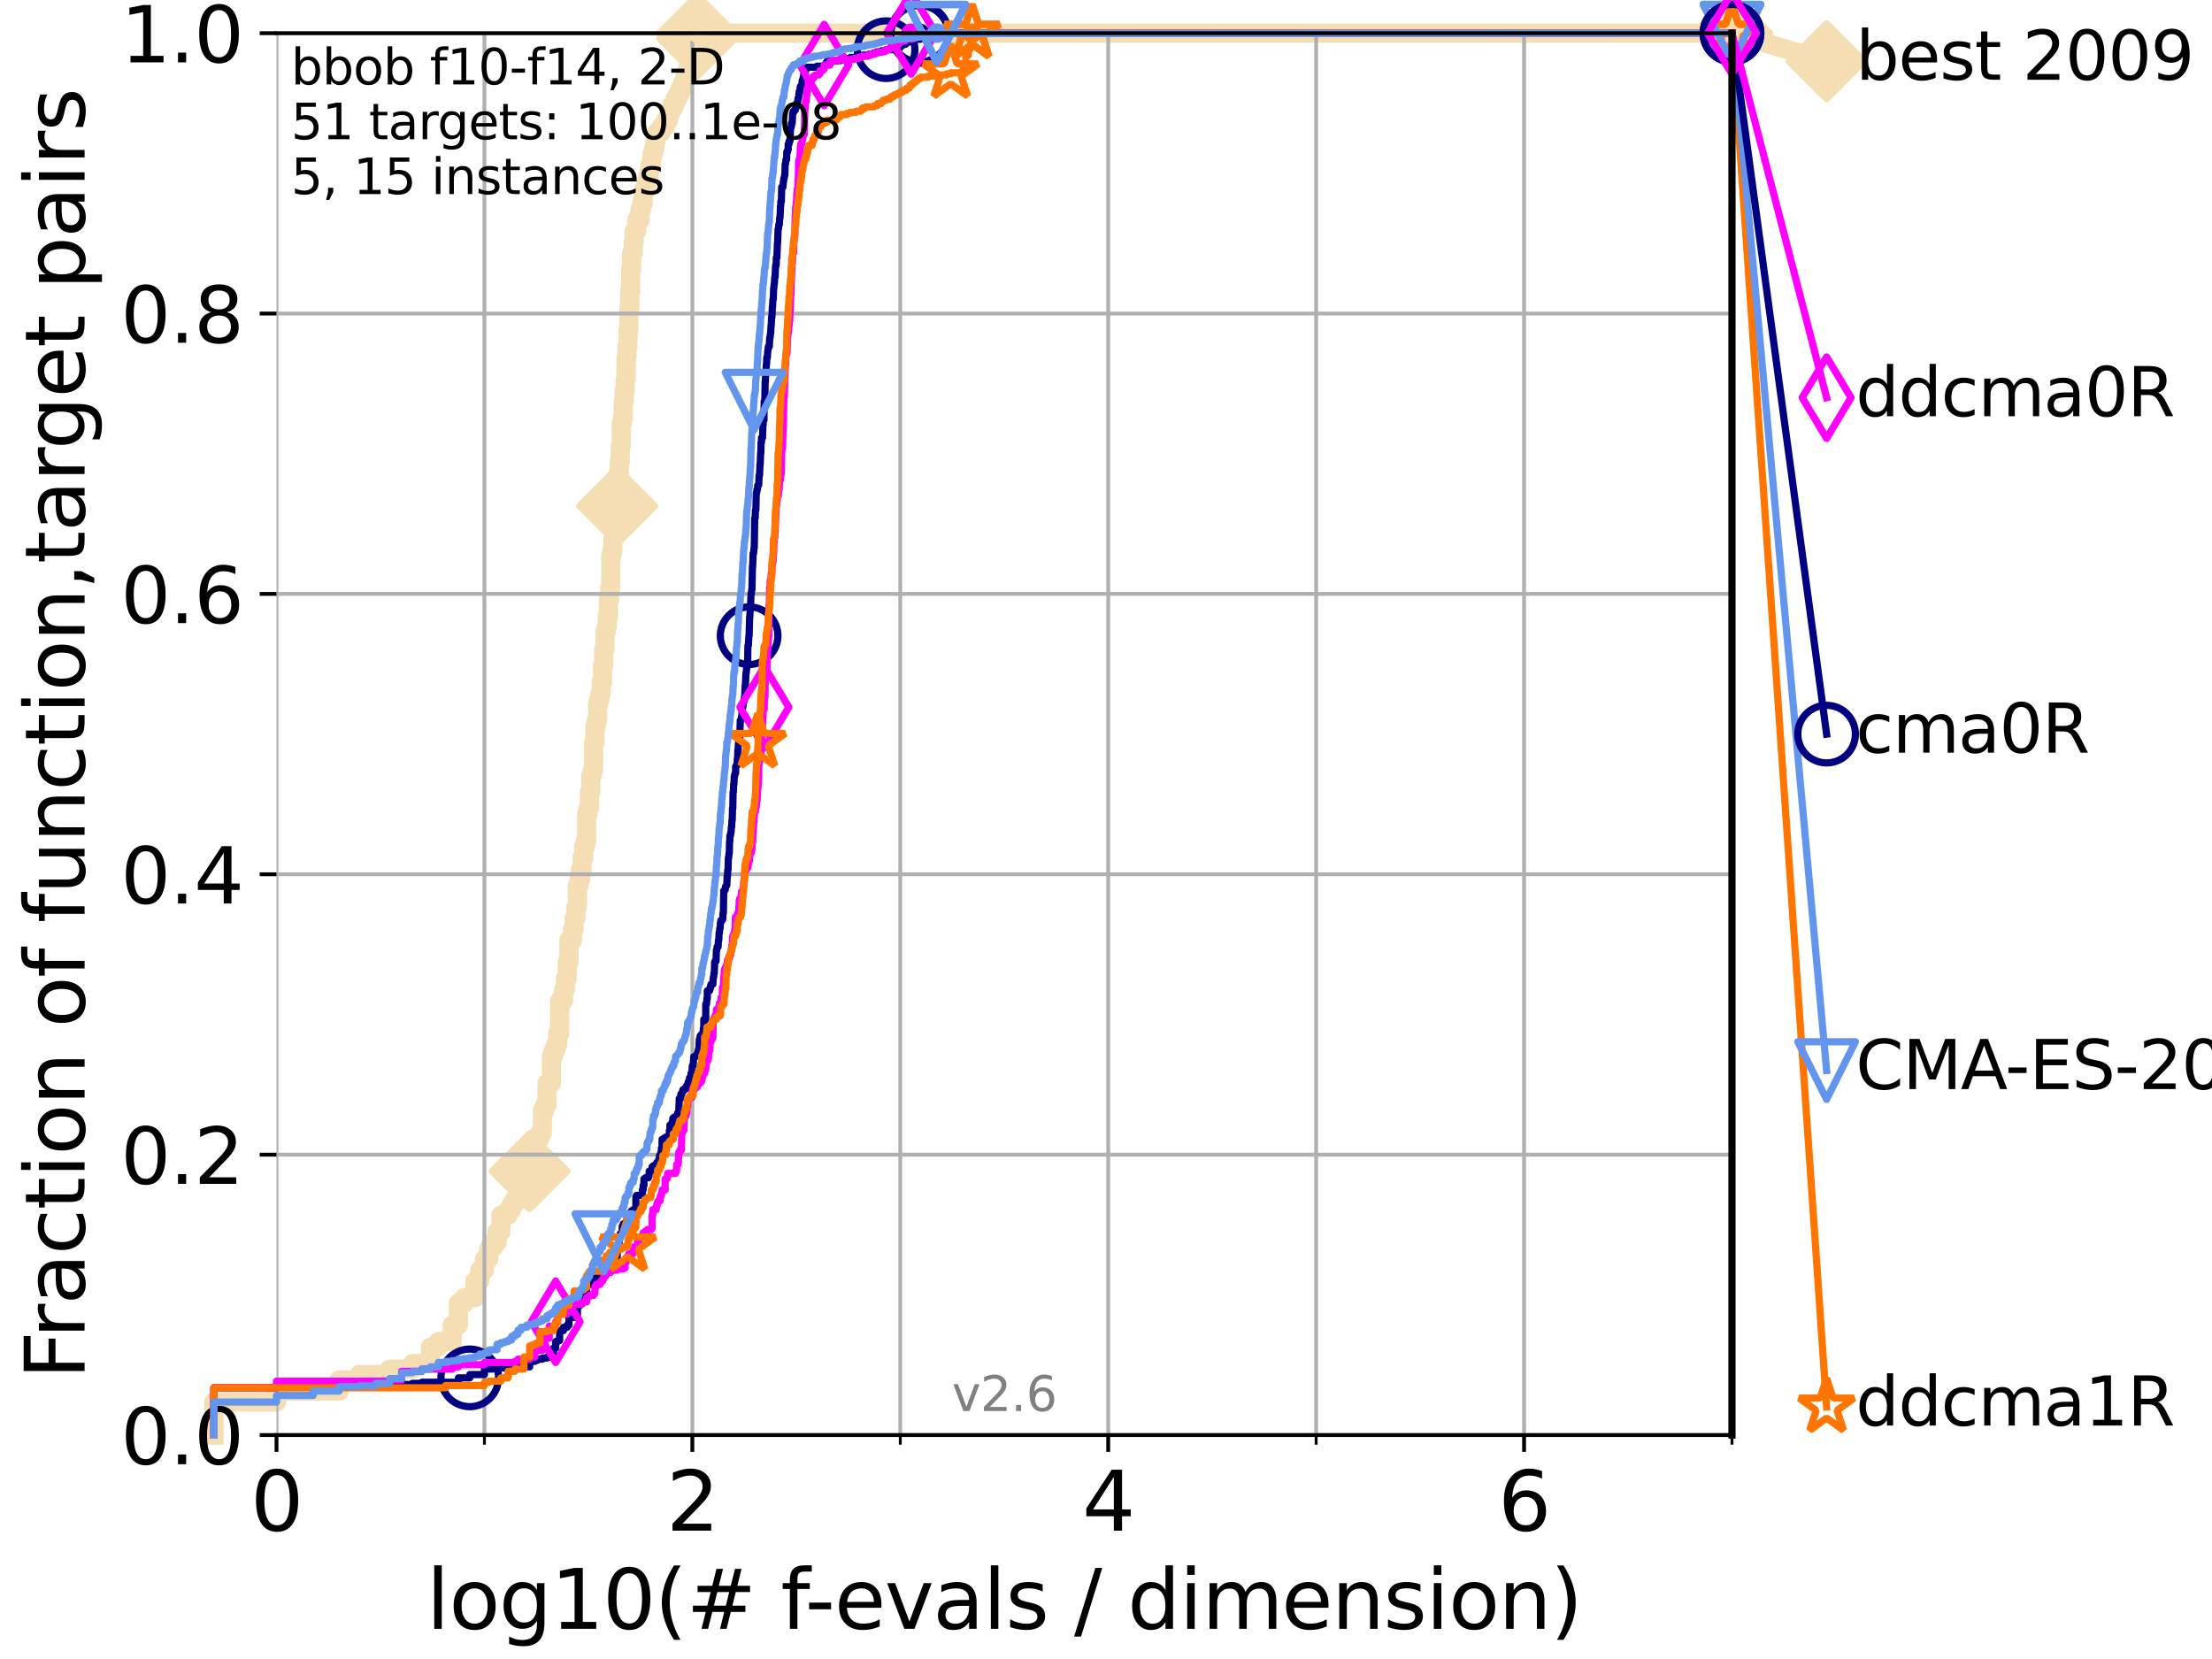 <?xml version="1.0" encoding="utf-8" standalone="no"?>
<!DOCTYPE svg PUBLIC "-//W3C//DTD SVG 1.1//EN"
  "http://www.w3.org/Graphics/SVG/1.1/DTD/svg11.dtd">
<svg xmlns:xlink="http://www.w3.org/1999/xlink" width="460.8pt" height="345.6pt" viewBox="0 0 460.8 345.6" xmlns="http://www.w3.org/2000/svg" version="1.1">
 <defs>
  <style type="text/css">*{stroke-linejoin: round; stroke-linecap: butt}</style>
 </defs>
 <g id="figure_1">
  <g id="patch_1">
   <path d="M 0 345.6 
L 460.8 345.6 
L 460.8 0 
L 0 0 
z
" style="fill: #ffffff"/>
  </g>
  <g id="axes_1">
   <g id="patch_2">
    <path d="M 57.6 298.944 
L 360.806 298.944 
L 360.806 6.912 
L 57.6 6.912 
z
" style="fill: #ffffff"/>
   </g>
   <g id="line2d_1">
    <path d="M 44.561 298.944 
L 44.561 292.073 
L 57.6 292.073 
L 57.6 289.782 
L 70.639 289.782 
L 70.639 287.492 
L 74.837 287.492 
L 74.837 286.347 
L 81.166 286.347 
L 81.166 285.201 
L 85.894 285.201 
L 85.894 284.056 
L 89.669 284.056 
L 89.669 280.62 
L 91.306 280.62 
L 91.306 279.475 
L 94.206 279.475 
L 94.206 276.04 
L 95.503 276.04 
L 95.503 271.459 
L 96.718 271.459 
L 96.718 270.313 
L 98.933 270.313 
L 98.933 266.878 
L 99.95 266.878 
L 99.95 264.587 
L 100.915 264.587 
L 100.915 262.297 
L 101.833 262.297 
L 101.833 260.006 
L 102.708 260.006 
L 102.708 258.861 
L 103.544 258.861 
L 103.544 256.571 
L 104.345 256.571 
L 104.345 253.135 
L 105.851 253.135 
L 105.851 251.99 
L 106.561 251.99 
L 106.561 250.845 
L 107.245 250.845 
L 107.245 249.699 
L 108.543 249.699 
L 108.543 248.554 
L 109.159 248.554 
L 109.159 245.118 
L 109.757 245.118 
L 109.757 243.973 
L 110.336 243.973 
L 110.336 241.683 
L 111.442 241.683 
L 111.442 237.102 
L 112.488 237.102 
L 112.488 235.957 
L 112.989 235.957 
L 112.989 231.376 
L 113.478 231.376 
L 113.478 230.231 
L 113.954 230.231 
L 113.954 225.65 
L 114.872 225.65 
L 114.872 219.924 
L 115.315 219.924 
L 115.315 218.778 
L 115.747 218.778 
L 115.747 217.633 
L 116.17 217.633 
L 116.17 215.343 
L 116.584 215.343 
L 116.584 208.471 
L 117.384 208.471 
L 117.384 206.181 
L 117.772 206.181 
L 117.772 203.89 
L 118.152 203.89 
L 118.152 200.455 
L 118.525 200.455 
L 118.525 195.874 
L 119.248 195.874 
L 119.248 193.583 
L 119.6 193.583 
L 119.6 191.293 
L 119.945 191.293 
L 119.945 189.003 
L 120.284 189.003 
L 120.284 184.422 
L 120.617 184.422 
L 120.617 183.276 
L 120.944 183.276 
L 120.944 180.986 
L 121.266 180.986 
L 121.266 178.696 
L 121.582 178.696 
L 121.582 176.405 
L 121.893 176.405 
L 121.893 175.26 
L 122.199 175.26 
L 122.199 169.534 
L 122.5 169.534 
L 122.5 168.389 
L 122.796 168.389 
L 122.796 164.953 
L 123.088 164.953 
L 123.088 161.517 
L 123.375 161.517 
L 123.375 160.372 
L 123.658 160.372 
L 123.658 154.646 
L 123.936 154.646 
L 123.936 151.21 
L 124.211 151.21 
L 124.211 150.065 
L 124.482 150.065 
L 124.482 146.629 
L 124.748 146.629 
L 124.748 145.484 
L 125.012 145.484 
L 125.012 144.339 
L 125.271 144.339 
L 125.271 142.048 
L 125.527 142.048 
L 125.527 138.613 
L 125.779 138.613 
L 125.779 135.177 
L 126.029 135.177 
L 126.029 131.741 
L 126.275 131.741 
L 126.275 130.596 
L 126.517 130.596 
L 126.517 128.306 
L 126.757 128.306 
L 126.757 124.87 
L 126.994 124.87 
L 126.994 122.58 
L 127.227 122.58 
L 127.227 115.708 
L 127.458 115.708 
L 127.458 114.563 
L 127.686 114.563 
L 127.686 112.273 
L 127.911 112.273 
L 127.911 108.837 
L 128.134 108.837 
L 128.134 107.692 
L 128.354 107.692 
L 128.354 105.401 
L 128.571 105.401 
L 128.571 101.966 
L 128.786 101.966 
L 128.786 98.53 
L 128.999 98.53 
L 128.999 96.239 
L 129.209 96.239 
L 129.209 92.804 
L 129.417 92.804 
L 129.417 88.223 
L 129.623 88.223 
L 129.623 87.078 
L 129.826 87.078 
L 129.826 83.642 
L 130.027 83.642 
L 130.027 81.352 
L 130.226 81.352 
L 130.226 79.061 
L 130.423 79.061 
L 130.423 74.48 
L 130.618 74.48 
L 130.618 72.19 
L 130.811 72.19 
L 130.811 68.754 
L 131.002 68.754 
L 131.002 64.173 
L 131.191 64.173 
L 131.191 60.738 
L 131.378 60.738 
L 131.378 56.157 
L 131.564 56.157 
L 131.564 52.721 
L 131.929 52.721 
L 131.929 50.43 
L 132.109 50.43 
L 132.109 48.14 
L 132.639 48.14 
L 132.639 45.85 
L 133.323 45.85 
L 133.323 43.559 
L 133.656 43.559 
L 133.656 42.414 
L 133.983 42.414 
L 133.983 40.123 
L 134.305 40.123 
L 134.305 38.978 
L 134.621 38.978 
L 134.621 37.833 
L 134.932 37.833 
L 134.932 36.688 
L 135.238 36.688 
L 135.238 35.543 
L 135.389 35.543 
L 135.389 34.397 
L 135.688 34.397 
L 135.688 33.252 
L 135.835 33.252 
L 135.835 32.107 
L 136.127 32.107 
L 136.127 30.962 
L 136.414 30.962 
L 136.414 29.816 
L 136.556 29.816 
L 136.556 28.671 
L 136.837 28.671 
L 136.837 27.526 
L 137.788 27.526 
L 137.788 26.381 
L 138.566 26.381 
L 138.566 25.236 
L 139.191 25.236 
L 139.191 24.09 
L 139.556 24.09 
L 139.556 22.945 
L 140.033 22.945 
L 140.033 21.8 
L 140.612 21.8 
L 140.612 20.655 
L 141.173 20.655 
L 141.173 19.509 
L 141.718 19.509 
L 141.718 18.364 
L 142.248 18.364 
L 142.248 17.219 
L 142.662 17.219 
L 142.662 16.074 
L 142.966 16.074 
L 142.966 14.929 
L 143.364 14.929 
L 143.364 13.783 
L 143.754 13.783 
L 143.754 12.638 
L 144.23 12.638 
L 144.23 11.493 
L 144.418 11.493 
L 144.418 10.348 
L 144.603 10.348 
L 144.603 9.202 
L 144.968 9.202 
L 144.968 8.057 
L 145.238 8.057 
L 145.238 6.912 
L 360.806 6.912 
L 360.806 6.912 
" style="fill: none; stroke: #f5deb3; stroke-width: 4; stroke-linecap: square"/>
   </g>
   <g id="line2d_2">
    <defs>
     <path id="m66718a7c58" d="M -0 7.778 
L 7.778 0 
L 0 -7.778 
L -7.778 -0 
z
" style="stroke: #f5deb3; stroke-width: 1.5; stroke-linejoin: miter"/>
    </defs>
    <g>
     <use xlink:href="#m66718a7c58" x="110.336" y="243.973" style="fill: #f5deb3; stroke: #f5deb3; stroke-width: 1.5; stroke-linejoin: miter"/>
     <use xlink:href="#m66718a7c58" x="128.571" y="105.401" style="fill: #f5deb3; stroke: #f5deb3; stroke-width: 1.5; stroke-linejoin: miter"/>
     <use xlink:href="#m66718a7c58" x="145.238" y="8.057" style="fill: #f5deb3; stroke: #f5deb3; stroke-width: 1.5; stroke-linejoin: miter"/>
     <use xlink:href="#m66718a7c58" x="145.238" y="6.912" style="fill: #f5deb3; stroke: #f5deb3; stroke-width: 1.5; stroke-linejoin: miter"/>
     <use xlink:href="#m66718a7c58" x="145.238" y="6.912" style="fill: #f5deb3; stroke: #f5deb3; stroke-width: 1.5; stroke-linejoin: miter"/>
     <use xlink:href="#m66718a7c58" x="360.806" y="6.912" style="fill: #f5deb3; stroke: #f5deb3; stroke-width: 1.5; stroke-linejoin: miter"/>
    </g>
   </g>
   <g id="line2d_3">
    <path style="fill: none; stroke: #f5deb3; stroke-width: 4; stroke-linecap: square"/>
    <g/>
   </g>
   <g id="line2d_4">
    <path d="M 360.806 6.912 
L 380.515 12.753 
" style="fill: none; stroke: #f5deb3; stroke-width: 4; stroke-linecap: square"/>
    <g>
     <use xlink:href="#m66718a7c58" x="360.806" y="6.912" style="fill: #f5deb3; stroke: #f5deb3; stroke-width: 1.5; stroke-linejoin: miter"/>
     <use xlink:href="#m66718a7c58" x="380.515" y="12.753" style="fill: #f5deb3; stroke: #f5deb3; stroke-width: 1.5; stroke-linejoin: miter"/>
    </g>
   </g>
   <g id="matplotlib.axis_1">
    <g id="xtick_1">
     <g id="line2d_5">
      <path d="M 57.6 298.944 
L 57.6 6.912 
" clip-path="url(#pfb469992a0)" style="fill: none; stroke: #b0b0b0; stroke-width: 0.8; stroke-linecap: square"/>
     </g>
     <g id="line2d_6">
      <defs>
       <path id="m32c16dba96" d="M 0 0 
L 0 3.5 
" style="stroke: #000000; stroke-width: 0.8"/>
      </defs>
      <g>
       <use xlink:href="#m32c16dba96" x="57.6" y="298.944" style="stroke: #000000; stroke-width: 0.8"/>
      </g>
     </g>
     <g id="text_1">
      <!-- 0 -->
      <g transform="translate(52.192 318.861)scale(0.17 -0.17)">
       <defs>
        <path id="DejaVuSans-30" d="M 2034 4250 
Q 1547 4250 1301 3770 
Q 1056 3291 1056 2328 
Q 1056 1369 1301 889 
Q 1547 409 2034 409 
Q 2525 409 2770 889 
Q 3016 1369 3016 2328 
Q 3016 3291 2770 3770 
Q 2525 4250 2034 4250 
z
M 2034 4750 
Q 2819 4750 3233 4129 
Q 3647 3509 3647 2328 
Q 3647 1150 3233 529 
Q 2819 -91 2034 -91 
Q 1250 -91 836 529 
Q 422 1150 422 2328 
Q 422 3509 836 4129 
Q 1250 4750 2034 4750 
z
" transform="scale(0.016)"/>
       </defs>
       <use xlink:href="#DejaVuSans-30"/>
      </g>
     </g>
    </g>
    <g id="xtick_2">
     <g id="line2d_7">
      <path d="M 144.23 298.944 
L 144.23 6.912 
" clip-path="url(#pfb469992a0)" style="fill: none; stroke: #b0b0b0; stroke-width: 0.8; stroke-linecap: square"/>
     </g>
     <g id="line2d_8">
      <g>
       <use xlink:href="#m32c16dba96" x="144.23" y="298.944" style="stroke: #000000; stroke-width: 0.8"/>
      </g>
     </g>
     <g id="text_2">
      <!-- 2 -->
      <g transform="translate(138.822 318.861)scale(0.17 -0.17)">
       <defs>
        <path id="DejaVuSans-32" d="M 1228 531 
L 3431 531 
L 3431 0 
L 469 0 
L 469 531 
Q 828 903 1448 1529 
Q 2069 2156 2228 2338 
Q 2531 2678 2651 2914 
Q 2772 3150 2772 3378 
Q 2772 3750 2511 3984 
Q 2250 4219 1831 4219 
Q 1534 4219 1204 4116 
Q 875 4013 500 3803 
L 500 4441 
Q 881 4594 1212 4672 
Q 1544 4750 1819 4750 
Q 2544 4750 2975 4387 
Q 3406 4025 3406 3419 
Q 3406 3131 3298 2873 
Q 3191 2616 2906 2266 
Q 2828 2175 2409 1742 
Q 1991 1309 1228 531 
z
" transform="scale(0.016)"/>
       </defs>
       <use xlink:href="#DejaVuSans-32"/>
      </g>
     </g>
    </g>
    <g id="xtick_3">
     <g id="line2d_9">
      <path d="M 230.861 298.944 
L 230.861 6.912 
" clip-path="url(#pfb469992a0)" style="fill: none; stroke: #b0b0b0; stroke-width: 0.8; stroke-linecap: square"/>
     </g>
     <g id="line2d_10">
      <g>
       <use xlink:href="#m32c16dba96" x="230.861" y="298.944" style="stroke: #000000; stroke-width: 0.8"/>
      </g>
     </g>
     <g id="text_3">
      <!-- 4 -->
      <g transform="translate(225.453 318.861)scale(0.17 -0.17)">
       <defs>
        <path id="DejaVuSans-34" d="M 2419 4116 
L 825 1625 
L 2419 1625 
L 2419 4116 
z
M 2253 4666 
L 3047 4666 
L 3047 1625 
L 3713 1625 
L 3713 1100 
L 3047 1100 
L 3047 0 
L 2419 0 
L 2419 1100 
L 313 1100 
L 313 1709 
L 2253 4666 
z
" transform="scale(0.016)"/>
       </defs>
       <use xlink:href="#DejaVuSans-34"/>
      </g>
     </g>
    </g>
    <g id="xtick_4">
     <g id="line2d_11">
      <path d="M 317.491 298.944 
L 317.491 6.912 
" clip-path="url(#pfb469992a0)" style="fill: none; stroke: #b0b0b0; stroke-width: 0.8; stroke-linecap: square"/>
     </g>
     <g id="line2d_12">
      <g>
       <use xlink:href="#m32c16dba96" x="317.491" y="298.944" style="stroke: #000000; stroke-width: 0.8"/>
      </g>
     </g>
     <g id="text_4">
      <!-- 6 -->
      <g transform="translate(312.083 318.861)scale(0.17 -0.17)">
       <defs>
        <path id="DejaVuSans-36" d="M 2113 2584 
Q 1688 2584 1439 2293 
Q 1191 2003 1191 1497 
Q 1191 994 1439 701 
Q 1688 409 2113 409 
Q 2538 409 2786 701 
Q 3034 994 3034 1497 
Q 3034 2003 2786 2293 
Q 2538 2584 2113 2584 
z
M 3366 4563 
L 3366 3988 
Q 3128 4100 2886 4159 
Q 2644 4219 2406 4219 
Q 1781 4219 1451 3797 
Q 1122 3375 1075 2522 
Q 1259 2794 1537 2939 
Q 1816 3084 2150 3084 
Q 2853 3084 3261 2657 
Q 3669 2231 3669 1497 
Q 3669 778 3244 343 
Q 2819 -91 2113 -91 
Q 1303 -91 875 529 
Q 447 1150 447 2328 
Q 447 3434 972 4092 
Q 1497 4750 2381 4750 
Q 2619 4750 2861 4703 
Q 3103 4656 3366 4563 
z
" transform="scale(0.016)"/>
       </defs>
       <use xlink:href="#DejaVuSans-36"/>
      </g>
     </g>
    </g>
    <g id="xtick_5">
     <g id="line2d_13">
      <path d="M 100.915 298.944 
L 100.915 6.912 
" clip-path="url(#pfb469992a0)" style="fill: none; stroke: #b0b0b0; stroke-width: 0.8; stroke-linecap: square"/>
     </g>
     <g id="line2d_14">
      <defs>
       <path id="m2a4967a1e7" d="M 0 0 
L 0 2 
" style="stroke: #000000; stroke-width: 0.6"/>
      </defs>
      <g>
       <use xlink:href="#m2a4967a1e7" x="100.915" y="298.944" style="stroke: #000000; stroke-width: 0.6"/>
      </g>
     </g>
    </g>
    <g id="xtick_6">
     <g id="line2d_15">
      <path d="M 187.546 298.944 
L 187.546 6.912 
" clip-path="url(#pfb469992a0)" style="fill: none; stroke: #b0b0b0; stroke-width: 0.8; stroke-linecap: square"/>
     </g>
     <g id="line2d_16">
      <g>
       <use xlink:href="#m2a4967a1e7" x="187.546" y="298.944" style="stroke: #000000; stroke-width: 0.6"/>
      </g>
     </g>
    </g>
    <g id="xtick_7">
     <g id="line2d_17">
      <path d="M 274.176 298.944 
L 274.176 6.912 
" clip-path="url(#pfb469992a0)" style="fill: none; stroke: #b0b0b0; stroke-width: 0.8; stroke-linecap: square"/>
     </g>
     <g id="line2d_18">
      <g>
       <use xlink:href="#m2a4967a1e7" x="274.176" y="298.944" style="stroke: #000000; stroke-width: 0.6"/>
      </g>
     </g>
    </g>
    <g id="xtick_8">
     <g id="line2d_19">
      <path d="M 360.806 298.944 
L 360.806 6.912 
" clip-path="url(#pfb469992a0)" style="fill: none; stroke: #b0b0b0; stroke-width: 0.8; stroke-linecap: square"/>
     </g>
     <g id="line2d_20">
      <g>
       <use xlink:href="#m2a4967a1e7" x="360.806" y="298.944" style="stroke: #000000; stroke-width: 0.6"/>
      </g>
     </g>
    </g>
    <g id="text_5">
     <!-- log10(# f-evals / dimension) -->
     <g transform="translate(88.823 339.314)scale(0.17 -0.17)">
      <defs>
       <path id="DejaVuSans-6c" d="M 603 4863 
L 1178 4863 
L 1178 0 
L 603 0 
L 603 4863 
z
" transform="scale(0.016)"/>
       <path id="DejaVuSans-6f" d="M 1959 3097 
Q 1497 3097 1228 2736 
Q 959 2375 959 1747 
Q 959 1119 1226 758 
Q 1494 397 1959 397 
Q 2419 397 2687 759 
Q 2956 1122 2956 1747 
Q 2956 2369 2687 2733 
Q 2419 3097 1959 3097 
z
M 1959 3584 
Q 2709 3584 3137 3096 
Q 3566 2609 3566 1747 
Q 3566 888 3137 398 
Q 2709 -91 1959 -91 
Q 1206 -91 779 398 
Q 353 888 353 1747 
Q 353 2609 779 3096 
Q 1206 3584 1959 3584 
z
" transform="scale(0.016)"/>
       <path id="DejaVuSans-67" d="M 2906 1791 
Q 2906 2416 2648 2759 
Q 2391 3103 1925 3103 
Q 1463 3103 1205 2759 
Q 947 2416 947 1791 
Q 947 1169 1205 825 
Q 1463 481 1925 481 
Q 2391 481 2648 825 
Q 2906 1169 2906 1791 
z
M 3481 434 
Q 3481 -459 3084 -895 
Q 2688 -1331 1869 -1331 
Q 1566 -1331 1297 -1286 
Q 1028 -1241 775 -1147 
L 775 -588 
Q 1028 -725 1275 -790 
Q 1522 -856 1778 -856 
Q 2344 -856 2625 -561 
Q 2906 -266 2906 331 
L 2906 616 
Q 2728 306 2450 153 
Q 2172 0 1784 0 
Q 1141 0 747 490 
Q 353 981 353 1791 
Q 353 2603 747 3093 
Q 1141 3584 1784 3584 
Q 2172 3584 2450 3431 
Q 2728 3278 2906 2969 
L 2906 3500 
L 3481 3500 
L 3481 434 
z
" transform="scale(0.016)"/>
       <path id="DejaVuSans-31" d="M 794 531 
L 1825 531 
L 1825 4091 
L 703 3866 
L 703 4441 
L 1819 4666 
L 2450 4666 
L 2450 531 
L 3481 531 
L 3481 0 
L 794 0 
L 794 531 
z
" transform="scale(0.016)"/>
       <path id="DejaVuSans-28" d="M 1984 4856 
Q 1566 4138 1362 3434 
Q 1159 2731 1159 2009 
Q 1159 1288 1364 580 
Q 1569 -128 1984 -844 
L 1484 -844 
Q 1016 -109 783 600 
Q 550 1309 550 2009 
Q 550 2706 781 3412 
Q 1013 4119 1484 4856 
L 1984 4856 
z
" transform="scale(0.016)"/>
       <path id="DejaVuSans-23" d="M 3272 2816 
L 2363 2816 
L 2100 1772 
L 3016 1772 
L 3272 2816 
z
M 2803 4594 
L 2478 3297 
L 3391 3297 
L 3719 4594 
L 4219 4594 
L 3897 3297 
L 4872 3297 
L 4872 2816 
L 3775 2816 
L 3519 1772 
L 4513 1772 
L 4513 1294 
L 3397 1294 
L 3072 0 
L 2572 0 
L 2894 1294 
L 1978 1294 
L 1656 0 
L 1153 0 
L 1478 1294 
L 494 1294 
L 494 1772 
L 1594 1772 
L 1856 2816 
L 850 2816 
L 850 3297 
L 1978 3297 
L 2297 4594 
L 2803 4594 
z
" transform="scale(0.016)"/>
       <path id="DejaVuSans-20" transform="scale(0.016)"/>
       <path id="DejaVuSans-66" d="M 2375 4863 
L 2375 4384 
L 1825 4384 
Q 1516 4384 1395 4259 
Q 1275 4134 1275 3809 
L 1275 3500 
L 2222 3500 
L 2222 3053 
L 1275 3053 
L 1275 0 
L 697 0 
L 697 3053 
L 147 3053 
L 147 3500 
L 697 3500 
L 697 3744 
Q 697 4328 969 4595 
Q 1241 4863 1831 4863 
L 2375 4863 
z
" transform="scale(0.016)"/>
       <path id="DejaVuSans-2d" d="M 313 2009 
L 1997 2009 
L 1997 1497 
L 313 1497 
L 313 2009 
z
" transform="scale(0.016)"/>
       <path id="DejaVuSans-65" d="M 3597 1894 
L 3597 1613 
L 953 1613 
Q 991 1019 1311 708 
Q 1631 397 2203 397 
Q 2534 397 2845 478 
Q 3156 559 3463 722 
L 3463 178 
Q 3153 47 2828 -22 
Q 2503 -91 2169 -91 
Q 1331 -91 842 396 
Q 353 884 353 1716 
Q 353 2575 817 3079 
Q 1281 3584 2069 3584 
Q 2775 3584 3186 3129 
Q 3597 2675 3597 1894 
z
M 3022 2063 
Q 3016 2534 2758 2815 
Q 2500 3097 2075 3097 
Q 1594 3097 1305 2825 
Q 1016 2553 972 2059 
L 3022 2063 
z
" transform="scale(0.016)"/>
       <path id="DejaVuSans-76" d="M 191 3500 
L 800 3500 
L 1894 563 
L 2988 3500 
L 3597 3500 
L 2284 0 
L 1503 0 
L 191 3500 
z
" transform="scale(0.016)"/>
       <path id="DejaVuSans-61" d="M 2194 1759 
Q 1497 1759 1228 1600 
Q 959 1441 959 1056 
Q 959 750 1161 570 
Q 1363 391 1709 391 
Q 2188 391 2477 730 
Q 2766 1069 2766 1631 
L 2766 1759 
L 2194 1759 
z
M 3341 1997 
L 3341 0 
L 2766 0 
L 2766 531 
Q 2569 213 2275 61 
Q 1981 -91 1556 -91 
Q 1019 -91 701 211 
Q 384 513 384 1019 
Q 384 1609 779 1909 
Q 1175 2209 1959 2209 
L 2766 2209 
L 2766 2266 
Q 2766 2663 2505 2880 
Q 2244 3097 1772 3097 
Q 1472 3097 1187 3025 
Q 903 2953 641 2809 
L 641 3341 
Q 956 3463 1253 3523 
Q 1550 3584 1831 3584 
Q 2591 3584 2966 3190 
Q 3341 2797 3341 1997 
z
" transform="scale(0.016)"/>
       <path id="DejaVuSans-73" d="M 2834 3397 
L 2834 2853 
Q 2591 2978 2328 3040 
Q 2066 3103 1784 3103 
Q 1356 3103 1142 2972 
Q 928 2841 928 2578 
Q 928 2378 1081 2264 
Q 1234 2150 1697 2047 
L 1894 2003 
Q 2506 1872 2764 1633 
Q 3022 1394 3022 966 
Q 3022 478 2636 193 
Q 2250 -91 1575 -91 
Q 1294 -91 989 -36 
Q 684 19 347 128 
L 347 722 
Q 666 556 975 473 
Q 1284 391 1588 391 
Q 1994 391 2212 530 
Q 2431 669 2431 922 
Q 2431 1156 2273 1281 
Q 2116 1406 1581 1522 
L 1381 1569 
Q 847 1681 609 1914 
Q 372 2147 372 2553 
Q 372 3047 722 3315 
Q 1072 3584 1716 3584 
Q 2034 3584 2315 3537 
Q 2597 3491 2834 3397 
z
" transform="scale(0.016)"/>
       <path id="DejaVuSans-2f" d="M 1625 4666 
L 2156 4666 
L 531 -594 
L 0 -594 
L 1625 4666 
z
" transform="scale(0.016)"/>
       <path id="DejaVuSans-64" d="M 2906 2969 
L 2906 4863 
L 3481 4863 
L 3481 0 
L 2906 0 
L 2906 525 
Q 2725 213 2448 61 
Q 2172 -91 1784 -91 
Q 1150 -91 751 415 
Q 353 922 353 1747 
Q 353 2572 751 3078 
Q 1150 3584 1784 3584 
Q 2172 3584 2448 3432 
Q 2725 3281 2906 2969 
z
M 947 1747 
Q 947 1113 1208 752 
Q 1469 391 1925 391 
Q 2381 391 2643 752 
Q 2906 1113 2906 1747 
Q 2906 2381 2643 2742 
Q 2381 3103 1925 3103 
Q 1469 3103 1208 2742 
Q 947 2381 947 1747 
z
" transform="scale(0.016)"/>
       <path id="DejaVuSans-69" d="M 603 3500 
L 1178 3500 
L 1178 0 
L 603 0 
L 603 3500 
z
M 603 4863 
L 1178 4863 
L 1178 4134 
L 603 4134 
L 603 4863 
z
" transform="scale(0.016)"/>
       <path id="DejaVuSans-6d" d="M 3328 2828 
Q 3544 3216 3844 3400 
Q 4144 3584 4550 3584 
Q 5097 3584 5394 3201 
Q 5691 2819 5691 2113 
L 5691 0 
L 5113 0 
L 5113 2094 
Q 5113 2597 4934 2840 
Q 4756 3084 4391 3084 
Q 3944 3084 3684 2787 
Q 3425 2491 3425 1978 
L 3425 0 
L 2847 0 
L 2847 2094 
Q 2847 2600 2669 2842 
Q 2491 3084 2119 3084 
Q 1678 3084 1418 2786 
Q 1159 2488 1159 1978 
L 1159 0 
L 581 0 
L 581 3500 
L 1159 3500 
L 1159 2956 
Q 1356 3278 1631 3431 
Q 1906 3584 2284 3584 
Q 2666 3584 2933 3390 
Q 3200 3197 3328 2828 
z
" transform="scale(0.016)"/>
       <path id="DejaVuSans-6e" d="M 3513 2113 
L 3513 0 
L 2938 0 
L 2938 2094 
Q 2938 2591 2744 2837 
Q 2550 3084 2163 3084 
Q 1697 3084 1428 2787 
Q 1159 2491 1159 1978 
L 1159 0 
L 581 0 
L 581 3500 
L 1159 3500 
L 1159 2956 
Q 1366 3272 1645 3428 
Q 1925 3584 2291 3584 
Q 2894 3584 3203 3211 
Q 3513 2838 3513 2113 
z
" transform="scale(0.016)"/>
       <path id="DejaVuSans-29" d="M 513 4856 
L 1013 4856 
Q 1481 4119 1714 3412 
Q 1947 2706 1947 2009 
Q 1947 1309 1714 600 
Q 1481 -109 1013 -844 
L 513 -844 
Q 928 -128 1133 580 
Q 1338 1288 1338 2009 
Q 1338 2731 1133 3434 
Q 928 4138 513 4856 
z
" transform="scale(0.016)"/>
      </defs>
      <use xlink:href="#DejaVuSans-6c"/>
      <use xlink:href="#DejaVuSans-6f" x="27.783"/>
      <use xlink:href="#DejaVuSans-67" x="88.965"/>
      <use xlink:href="#DejaVuSans-31" x="152.441"/>
      <use xlink:href="#DejaVuSans-30" x="216.064"/>
      <use xlink:href="#DejaVuSans-28" x="279.688"/>
      <use xlink:href="#DejaVuSans-23" x="318.701"/>
      <use xlink:href="#DejaVuSans-20" x="402.49"/>
      <use xlink:href="#DejaVuSans-66" x="434.277"/>
      <use xlink:href="#DejaVuSans-2d" x="463.982"/>
      <use xlink:href="#DejaVuSans-65" x="500.066"/>
      <use xlink:href="#DejaVuSans-76" x="561.59"/>
      <use xlink:href="#DejaVuSans-61" x="620.77"/>
      <use xlink:href="#DejaVuSans-6c" x="682.049"/>
      <use xlink:href="#DejaVuSans-73" x="709.832"/>
      <use xlink:href="#DejaVuSans-20" x="761.932"/>
      <use xlink:href="#DejaVuSans-2f" x="793.719"/>
      <use xlink:href="#DejaVuSans-20" x="827.41"/>
      <use xlink:href="#DejaVuSans-64" x="859.197"/>
      <use xlink:href="#DejaVuSans-69" x="922.674"/>
      <use xlink:href="#DejaVuSans-6d" x="950.457"/>
      <use xlink:href="#DejaVuSans-65" x="1047.869"/>
      <use xlink:href="#DejaVuSans-6e" x="1109.393"/>
      <use xlink:href="#DejaVuSans-73" x="1172.771"/>
      <use xlink:href="#DejaVuSans-69" x="1224.871"/>
      <use xlink:href="#DejaVuSans-6f" x="1252.654"/>
      <use xlink:href="#DejaVuSans-6e" x="1313.836"/>
      <use xlink:href="#DejaVuSans-29" x="1377.215"/>
     </g>
    </g>
   </g>
   <g id="matplotlib.axis_2">
    <g id="ytick_1">
     <g id="line2d_21">
      <path d="M 57.6 298.944 
L 360.806 298.944 
" clip-path="url(#pfb469992a0)" style="fill: none; stroke: #b0b0b0; stroke-width: 0.8; stroke-linecap: square"/>
     </g>
     <g id="line2d_22">
      <defs>
       <path id="m30af762365" d="M 0 0 
L -3.5 0 
" style="stroke: #000000; stroke-width: 0.8"/>
      </defs>
      <g>
       <use xlink:href="#m30af762365" x="57.6" y="298.944" style="stroke: #000000; stroke-width: 0.8"/>
      </g>
     </g>
     <g id="text_6">
      <!-- 0.0 -->
      <g transform="translate(25.155 305.023)scale(0.16 -0.16)">
       <defs>
        <path id="DejaVuSans-2e" d="M 684 794 
L 1344 794 
L 1344 0 
L 684 0 
L 684 794 
z
" transform="scale(0.016)"/>
       </defs>
       <use xlink:href="#DejaVuSans-30"/>
       <use xlink:href="#DejaVuSans-2e" x="63.623"/>
       <use xlink:href="#DejaVuSans-30" x="95.41"/>
      </g>
     </g>
    </g>
    <g id="ytick_2">
     <g id="line2d_23">
      <path d="M 57.6 240.538 
L 360.806 240.538 
" clip-path="url(#pfb469992a0)" style="fill: none; stroke: #b0b0b0; stroke-width: 0.8; stroke-linecap: square"/>
     </g>
     <g id="line2d_24">
      <g>
       <use xlink:href="#m30af762365" x="57.6" y="240.538" style="stroke: #000000; stroke-width: 0.8"/>
      </g>
     </g>
     <g id="text_7">
      <!-- 0.2 -->
      <g transform="translate(25.155 246.616)scale(0.16 -0.16)">
       <use xlink:href="#DejaVuSans-30"/>
       <use xlink:href="#DejaVuSans-2e" x="63.623"/>
       <use xlink:href="#DejaVuSans-32" x="95.41"/>
      </g>
     </g>
    </g>
    <g id="ytick_3">
     <g id="line2d_25">
      <path d="M 57.6 182.131 
L 360.806 182.131 
" clip-path="url(#pfb469992a0)" style="fill: none; stroke: #b0b0b0; stroke-width: 0.8; stroke-linecap: square"/>
     </g>
     <g id="line2d_26">
      <g>
       <use xlink:href="#m30af762365" x="57.6" y="182.131" style="stroke: #000000; stroke-width: 0.8"/>
      </g>
     </g>
     <g id="text_8">
      <!-- 0.4 -->
      <g transform="translate(25.155 188.21)scale(0.16 -0.16)">
       <use xlink:href="#DejaVuSans-30"/>
       <use xlink:href="#DejaVuSans-2e" x="63.623"/>
       <use xlink:href="#DejaVuSans-34" x="95.41"/>
      </g>
     </g>
    </g>
    <g id="ytick_4">
     <g id="line2d_27">
      <path d="M 57.6 123.725 
L 360.806 123.725 
" clip-path="url(#pfb469992a0)" style="fill: none; stroke: #b0b0b0; stroke-width: 0.8; stroke-linecap: square"/>
     </g>
     <g id="line2d_28">
      <g>
       <use xlink:href="#m30af762365" x="57.6" y="123.725" style="stroke: #000000; stroke-width: 0.8"/>
      </g>
     </g>
     <g id="text_9">
      <!-- 0.6 -->
      <g transform="translate(25.155 129.804)scale(0.16 -0.16)">
       <use xlink:href="#DejaVuSans-30"/>
       <use xlink:href="#DejaVuSans-2e" x="63.623"/>
       <use xlink:href="#DejaVuSans-36" x="95.41"/>
      </g>
     </g>
    </g>
    <g id="ytick_5">
     <g id="line2d_29">
      <path d="M 57.6 65.318 
L 360.806 65.318 
" clip-path="url(#pfb469992a0)" style="fill: none; stroke: #b0b0b0; stroke-width: 0.8; stroke-linecap: square"/>
     </g>
     <g id="line2d_30">
      <g>
       <use xlink:href="#m30af762365" x="57.6" y="65.318" style="stroke: #000000; stroke-width: 0.8"/>
      </g>
     </g>
     <g id="text_10">
      <!-- 0.8 -->
      <g transform="translate(25.155 71.397)scale(0.16 -0.16)">
       <defs>
        <path id="DejaVuSans-38" d="M 2034 2216 
Q 1584 2216 1326 1975 
Q 1069 1734 1069 1313 
Q 1069 891 1326 650 
Q 1584 409 2034 409 
Q 2484 409 2743 651 
Q 3003 894 3003 1313 
Q 3003 1734 2745 1975 
Q 2488 2216 2034 2216 
z
M 1403 2484 
Q 997 2584 770 2862 
Q 544 3141 544 3541 
Q 544 4100 942 4425 
Q 1341 4750 2034 4750 
Q 2731 4750 3128 4425 
Q 3525 4100 3525 3541 
Q 3525 3141 3298 2862 
Q 3072 2584 2669 2484 
Q 3125 2378 3379 2068 
Q 3634 1759 3634 1313 
Q 3634 634 3220 271 
Q 2806 -91 2034 -91 
Q 1263 -91 848 271 
Q 434 634 434 1313 
Q 434 1759 690 2068 
Q 947 2378 1403 2484 
z
M 1172 3481 
Q 1172 3119 1398 2916 
Q 1625 2713 2034 2713 
Q 2441 2713 2670 2916 
Q 2900 3119 2900 3481 
Q 2900 3844 2670 4047 
Q 2441 4250 2034 4250 
Q 1625 4250 1398 4047 
Q 1172 3844 1172 3481 
z
" transform="scale(0.016)"/>
       </defs>
       <use xlink:href="#DejaVuSans-30"/>
       <use xlink:href="#DejaVuSans-2e" x="63.623"/>
       <use xlink:href="#DejaVuSans-38" x="95.41"/>
      </g>
     </g>
    </g>
    <g id="ytick_6">
     <g id="line2d_31">
      <path d="M 57.6 6.912 
L 360.806 6.912 
" clip-path="url(#pfb469992a0)" style="fill: none; stroke: #b0b0b0; stroke-width: 0.8; stroke-linecap: square"/>
     </g>
     <g id="line2d_32">
      <g>
       <use xlink:href="#m30af762365" x="57.6" y="6.912" style="stroke: #000000; stroke-width: 0.8"/>
      </g>
     </g>
     <g id="text_11">
      <!-- 1.0 -->
      <g transform="translate(25.155 12.991)scale(0.16 -0.16)">
       <use xlink:href="#DejaVuSans-31"/>
       <use xlink:href="#DejaVuSans-2e" x="63.623"/>
       <use xlink:href="#DejaVuSans-30" x="95.41"/>
      </g>
     </g>
    </g>
    <g id="text_12">
     <!-- Fraction of function,target pairs -->
     <g transform="translate(17.62 287.313)rotate(-90)scale(0.17 -0.17)">
      <defs>
       <path id="DejaVuSans-46" d="M 628 4666 
L 3309 4666 
L 3309 4134 
L 1259 4134 
L 1259 2759 
L 3109 2759 
L 3109 2228 
L 1259 2228 
L 1259 0 
L 628 0 
L 628 4666 
z
" transform="scale(0.016)"/>
       <path id="DejaVuSans-72" d="M 2631 2963 
Q 2534 3019 2420 3045 
Q 2306 3072 2169 3072 
Q 1681 3072 1420 2755 
Q 1159 2438 1159 1844 
L 1159 0 
L 581 0 
L 581 3500 
L 1159 3500 
L 1159 2956 
Q 1341 3275 1631 3429 
Q 1922 3584 2338 3584 
Q 2397 3584 2469 3576 
Q 2541 3569 2628 3553 
L 2631 2963 
z
" transform="scale(0.016)"/>
       <path id="DejaVuSans-63" d="M 3122 3366 
L 3122 2828 
Q 2878 2963 2633 3030 
Q 2388 3097 2138 3097 
Q 1578 3097 1268 2742 
Q 959 2388 959 1747 
Q 959 1106 1268 751 
Q 1578 397 2138 397 
Q 2388 397 2633 464 
Q 2878 531 3122 666 
L 3122 134 
Q 2881 22 2623 -34 
Q 2366 -91 2075 -91 
Q 1284 -91 818 406 
Q 353 903 353 1747 
Q 353 2603 823 3093 
Q 1294 3584 2113 3584 
Q 2378 3584 2631 3529 
Q 2884 3475 3122 3366 
z
" transform="scale(0.016)"/>
       <path id="DejaVuSans-74" d="M 1172 4494 
L 1172 3500 
L 2356 3500 
L 2356 3053 
L 1172 3053 
L 1172 1153 
Q 1172 725 1289 603 
Q 1406 481 1766 481 
L 2356 481 
L 2356 0 
L 1766 0 
Q 1100 0 847 248 
Q 594 497 594 1153 
L 594 3053 
L 172 3053 
L 172 3500 
L 594 3500 
L 594 4494 
L 1172 4494 
z
" transform="scale(0.016)"/>
       <path id="DejaVuSans-75" d="M 544 1381 
L 544 3500 
L 1119 3500 
L 1119 1403 
Q 1119 906 1312 657 
Q 1506 409 1894 409 
Q 2359 409 2629 706 
Q 2900 1003 2900 1516 
L 2900 3500 
L 3475 3500 
L 3475 0 
L 2900 0 
L 2900 538 
Q 2691 219 2414 64 
Q 2138 -91 1772 -91 
Q 1169 -91 856 284 
Q 544 659 544 1381 
z
M 1991 3584 
L 1991 3584 
z
" transform="scale(0.016)"/>
       <path id="DejaVuSans-2c" d="M 750 794 
L 1409 794 
L 1409 256 
L 897 -744 
L 494 -744 
L 750 256 
L 750 794 
z
" transform="scale(0.016)"/>
       <path id="DejaVuSans-70" d="M 1159 525 
L 1159 -1331 
L 581 -1331 
L 581 3500 
L 1159 3500 
L 1159 2969 
Q 1341 3281 1617 3432 
Q 1894 3584 2278 3584 
Q 2916 3584 3314 3078 
Q 3713 2572 3713 1747 
Q 3713 922 3314 415 
Q 2916 -91 2278 -91 
Q 1894 -91 1617 61 
Q 1341 213 1159 525 
z
M 3116 1747 
Q 3116 2381 2855 2742 
Q 2594 3103 2138 3103 
Q 1681 3103 1420 2742 
Q 1159 2381 1159 1747 
Q 1159 1113 1420 752 
Q 1681 391 2138 391 
Q 2594 391 2855 752 
Q 3116 1113 3116 1747 
z
" transform="scale(0.016)"/>
      </defs>
      <use xlink:href="#DejaVuSans-46"/>
      <use xlink:href="#DejaVuSans-72" x="50.27"/>
      <use xlink:href="#DejaVuSans-61" x="91.383"/>
      <use xlink:href="#DejaVuSans-63" x="152.662"/>
      <use xlink:href="#DejaVuSans-74" x="207.643"/>
      <use xlink:href="#DejaVuSans-69" x="246.852"/>
      <use xlink:href="#DejaVuSans-6f" x="274.635"/>
      <use xlink:href="#DejaVuSans-6e" x="335.816"/>
      <use xlink:href="#DejaVuSans-20" x="399.195"/>
      <use xlink:href="#DejaVuSans-6f" x="430.982"/>
      <use xlink:href="#DejaVuSans-66" x="492.164"/>
      <use xlink:href="#DejaVuSans-20" x="527.369"/>
      <use xlink:href="#DejaVuSans-66" x="559.156"/>
      <use xlink:href="#DejaVuSans-75" x="594.361"/>
      <use xlink:href="#DejaVuSans-6e" x="657.74"/>
      <use xlink:href="#DejaVuSans-63" x="721.119"/>
      <use xlink:href="#DejaVuSans-74" x="776.1"/>
      <use xlink:href="#DejaVuSans-69" x="815.309"/>
      <use xlink:href="#DejaVuSans-6f" x="843.092"/>
      <use xlink:href="#DejaVuSans-6e" x="904.273"/>
      <use xlink:href="#DejaVuSans-2c" x="967.652"/>
      <use xlink:href="#DejaVuSans-74" x="999.439"/>
      <use xlink:href="#DejaVuSans-61" x="1038.648"/>
      <use xlink:href="#DejaVuSans-72" x="1099.928"/>
      <use xlink:href="#DejaVuSans-67" x="1139.291"/>
      <use xlink:href="#DejaVuSans-65" x="1202.768"/>
      <use xlink:href="#DejaVuSans-74" x="1264.291"/>
      <use xlink:href="#DejaVuSans-20" x="1303.5"/>
      <use xlink:href="#DejaVuSans-70" x="1335.287"/>
      <use xlink:href="#DejaVuSans-61" x="1398.764"/>
      <use xlink:href="#DejaVuSans-69" x="1460.043"/>
      <use xlink:href="#DejaVuSans-72" x="1487.826"/>
      <use xlink:href="#DejaVuSans-73" x="1528.939"/>
     </g>
    </g>
   </g>
   <g id="line2d_33">
    <defs>
     <path id="m27ff58dd6f" d="M 0 1.5 
C 0.398 1.5 0.779 1.342 1.061 1.061 
C 1.342 0.779 1.5 0.398 1.5 0 
C 1.5 -0.398 1.342 -0.779 1.061 -1.061 
C 0.779 -1.342 0.398 -1.5 0 -1.5 
C -0.398 -1.5 -0.779 -1.342 -1.061 -1.061 
C -1.342 -0.779 -1.5 -0.398 -1.5 0 
C -1.5 0.398 -1.342 0.779 -1.061 1.061 
C -0.779 1.342 -0.398 1.5 0 1.5 
z
" style="stroke: #f5deb3"/>
    </defs>
    <g>
     <use xlink:href="#m27ff58dd6f" x="145.238" y="6.912" style="fill: #f5deb3; stroke: #f5deb3"/>
     <use xlink:href="#m27ff58dd6f" x="145.238" y="6.912" style="fill: #f5deb3; stroke: #f5deb3"/>
    </g>
   </g>
   <g id="line2d_34">
    <defs>
     <path id="m392a5a338c" d="M 0 1.5 
C 0.398 1.5 0.779 1.342 1.061 1.061 
C 1.342 0.779 1.5 0.398 1.5 0 
C 1.5 -0.398 1.342 -0.779 1.061 -1.061 
C 0.779 -1.342 0.398 -1.5 0 -1.5 
C -0.398 -1.5 -0.779 -1.342 -1.061 -1.061 
C -1.342 -0.779 -1.5 -0.398 -1.5 0 
C -1.5 0.398 -1.342 0.779 -1.061 1.061 
C -0.779 1.342 -0.398 1.5 0 1.5 
z
" style="stroke: #000080"/>
    </defs>
    <g>
     <use xlink:href="#m392a5a338c" x="191.569" y="6.912" style="fill: #000080; stroke: #000080"/>
     <use xlink:href="#m392a5a338c" x="191.569" y="6.912" style="fill: #000080; stroke: #000080"/>
    </g>
   </g>
   <g id="line2d_35">
    <path d="M 44.561 298.944 
L 44.561 289.095 
L 57.6 289.095 
L 57.6 288.866 
L 65.227 288.866 
L 65.227 288.408 
L 85.894 288.408 
L 85.894 288.179 
L 87.876 288.179 
L 87.876 287.95 
L 95.503 287.95 
L 95.503 287.034 
L 97.858 287.034 
L 97.858 286.347 
L 100.915 286.347 
L 100.915 285.201 
L 102.708 285.201 
L 102.708 284.972 
L 109.159 284.972 
L 109.159 284.743 
L 110.336 284.743 
L 110.336 283.598 
L 111.442 283.598 
L 111.442 283.369 
L 111.972 283.369 
L 111.972 283.14 
L 112.989 283.14 
L 112.989 282.911 
L 113.954 282.911 
L 113.954 282.682 
L 114.872 282.682 
L 114.872 282.453 
L 115.315 282.453 
L 115.315 280.849 
L 115.747 280.849 
L 115.747 279.475 
L 116.17 279.475 
L 116.17 279.246 
L 116.584 279.246 
L 116.584 277.185 
L 117.384 277.185 
L 117.384 276.498 
L 118.152 276.498 
L 118.152 276.04 
L 118.525 276.04 
L 118.525 274.436 
L 119.6 274.436 
L 119.6 273.978 
L 120.284 273.978 
L 120.284 272.146 
L 120.617 272.146 
L 120.617 270.542 
L 121.266 270.542 
L 121.266 269.626 
L 121.582 269.626 
L 121.582 268.939 
L 122.199 268.939 
L 122.199 267.565 
L 123.088 267.565 
L 123.088 266.191 
L 124.482 266.191 
L 124.482 265.962 
L 125.271 265.962 
L 125.271 265.503 
L 125.527 265.503 
L 125.527 265.045 
L 126.029 265.045 
L 126.029 264.816 
L 126.275 264.816 
L 126.275 264.358 
L 126.517 264.358 
L 126.517 264.129 
L 126.994 264.129 
L 126.994 262.297 
L 127.686 262.297 
L 127.686 261.839 
L 128.571 261.839 
L 128.571 260.464 
L 128.786 260.464 
L 128.786 259.548 
L 128.999 259.548 
L 128.999 257.716 
L 129.209 257.716 
L 129.209 257.029 
L 129.623 257.029 
L 129.623 255.426 
L 129.826 255.426 
L 129.826 254.967 
L 130.226 254.967 
L 130.226 254.738 
L 130.423 254.738 
L 130.423 254.509 
L 130.618 254.509 
L 130.618 253.822 
L 131.002 253.822 
L 131.002 253.364 
L 131.378 253.364 
L 131.378 252.448 
L 131.564 252.448 
L 131.564 252.219 
L 131.929 252.219 
L 131.929 251.99 
L 132.464 251.99 
L 132.464 249.241 
L 132.639 249.241 
L 132.639 249.012 
L 133.82 249.012 
L 133.82 247.867 
L 133.983 247.867 
L 133.983 246.951 
L 134.145 246.951 
L 134.145 245.577 
L 134.464 245.577 
L 134.464 245.348 
L 135.085 245.348 
L 135.085 244.889 
L 135.238 244.889 
L 135.238 243.973 
L 135.835 243.973 
L 135.835 243.057 
L 136.127 243.057 
L 136.127 242.828 
L 136.837 242.828 
L 136.837 242.141 
L 137.113 242.141 
L 137.113 241.912 
L 137.25 241.912 
L 137.25 241.454 
L 137.386 241.454 
L 137.386 240.767 
L 137.521 240.767 
L 137.521 240.538 
L 137.655 240.538 
L 137.655 240.08 
L 137.788 240.08 
L 137.788 239.163 
L 137.92 239.163 
L 137.92 237.331 
L 138.31 237.331 
L 138.31 237.102 
L 138.693 237.102 
L 138.693 236.873 
L 139.435 236.873 
L 139.435 235.499 
L 139.556 235.499 
L 139.556 234.353 
L 140.033 234.353 
L 140.033 233.666 
L 140.15 233.666 
L 140.15 232.979 
L 140.382 232.979 
L 140.382 232.75 
L 140.838 232.75 
L 140.838 232.521 
L 141.062 232.521 
L 141.173 231.834 
L 141.393 231.834 
L 141.502 228.856 
L 141.826 228.856 
L 141.826 227.94 
L 142.038 227.94 
L 142.144 227.482 
L 142.248 227.482 
L 142.248 227.024 
L 142.559 227.024 
L 142.559 226.795 
L 142.966 226.795 
L 143.066 226.108 
L 143.265 226.108 
L 143.364 225.421 
L 143.462 225.421 
L 143.56 224.963 
L 143.657 224.963 
L 143.657 224.504 
L 143.946 224.504 
L 143.946 223.588 
L 144.136 223.588 
L 144.23 221.985 
L 144.418 221.985 
L 144.51 220.153 
L 144.878 220.153 
L 144.878 219.924 
L 145.238 219.924 
L 145.327 219.236 
L 145.415 219.236 
L 145.503 218.549 
L 145.591 218.549 
L 145.678 216.488 
L 145.852 216.488 
L 145.852 215.801 
L 146.023 215.801 
L 146.023 215.572 
L 146.278 215.572 
L 146.278 215.343 
L 146.446 215.343 
L 146.53 214.197 
L 146.613 214.197 
L 146.613 212.365 
L 147.022 212.365 
L 147.022 209.158 
L 147.184 209.158 
L 147.264 208.013 
L 147.344 208.013 
L 147.344 206.41 
L 147.816 206.41 
L 147.816 205.952 
L 147.971 205.952 
L 148.048 205.265 
L 148.125 205.265 
L 148.125 205.036 
L 148.503 205.036 
L 148.578 203.661 
L 148.652 203.661 
L 148.727 202.745 
L 148.801 202.745 
L 148.874 200.455 
L 148.948 200.455 
L 148.948 200.226 
L 149.166 200.226 
L 149.238 197.935 
L 149.31 197.935 
L 149.382 197.248 
L 149.595 197.248 
L 149.666 195.874 
L 149.736 195.874 
L 149.806 194.271 
L 149.876 194.271 
L 149.945 193.354 
L 150.015 193.354 
L 150.084 192.209 
L 150.152 192.209 
L 150.152 191.751 
L 150.425 191.751 
L 150.425 191.522 
L 150.56 191.522 
L 150.627 190.148 
L 150.694 190.148 
L 150.76 185.567 
L 150.959 185.567 
L 150.959 185.338 
L 151.09 185.338 
L 151.155 184.651 
L 151.285 184.651 
L 151.285 184.422 
L 151.414 184.422 
L 151.478 182.589 
L 151.542 182.589 
L 151.605 181.215 
L 151.669 181.215 
L 151.732 178.696 
L 151.795 178.696 
L 151.858 177.779 
L 151.92 177.779 
L 151.983 175.26 
L 152.045 175.26 
L 152.045 174.115 
L 152.169 174.115 
L 152.23 173.428 
L 152.292 173.428 
L 152.353 172.282 
L 152.414 172.282 
L 152.475 170.908 
L 152.535 170.908 
L 152.596 168.389 
L 152.656 168.389 
L 152.716 164.953 
L 152.776 164.953 
L 152.835 163.35 
L 152.895 163.35 
L 152.954 161.746 
L 153.013 161.746 
L 153.072 161.288 
L 153.131 161.288 
L 153.131 161.059 
L 153.247 161.059 
L 153.247 159.685 
L 153.364 159.685 
L 153.364 159.456 
L 153.536 159.456 
L 153.594 158.082 
L 153.651 158.082 
L 153.708 156.249 
L 153.764 156.249 
L 153.821 154.875 
L 153.877 154.875 
L 153.934 154.417 
L 153.99 154.417 
L 153.99 153.959 
L 154.101 153.959 
L 154.212 150.065 
L 154.378 150.065 
L 154.487 149.149 
L 154.541 149.149 
L 154.65 147.316 
L 154.758 147.316 
L 154.865 146.171 
L 154.971 146.171 
L 155.077 145.255 
L 155.13 145.255 
L 155.235 142.736 
L 155.288 142.736 
L 155.392 140.216 
L 155.444 140.216 
L 155.547 139.071 
L 155.599 139.071 
L 155.701 137.697 
L 155.752 137.697 
L 155.803 134.49 
L 155.904 134.49 
L 156.005 132.428 
L 156.056 132.428 
L 156.156 128.535 
L 156.205 128.535 
L 156.305 126.244 
L 156.354 126.244 
L 156.453 123.725 
L 156.502 123.725 
L 156.599 122.809 
L 156.648 122.809 
L 156.745 117.999 
L 156.793 117.999 
L 156.89 115.25 
L 156.985 115.25 
L 157.081 114.105 
L 157.128 114.105 
L 157.222 107.921 
L 157.317 107.921 
L 157.363 106.317 
L 157.457 106.317 
L 157.55 102.653 
L 157.642 102.653 
L 157.688 101.966 
L 157.78 101.966 
L 157.871 101.049 
L 158.053 101.049 
L 158.143 98.988 
L 158.232 98.988 
L 158.321 96.698 
L 158.366 96.698 
L 158.454 94.407 
L 158.498 94.407 
L 158.542 92.117 
L 158.63 92.117 
L 158.63 91.2 
L 158.848 91.2 
L 158.934 88.452 
L 158.977 88.452 
L 158.977 87.536 
L 159.148 87.536 
L 159.19 83.642 
L 159.317 83.642 
L 159.401 79.519 
L 159.443 79.519 
L 159.527 77.229 
L 159.569 77.229 
L 159.652 75.854 
L 159.693 75.854 
L 159.734 74.48 
L 159.858 74.48 
L 159.94 73.106 
L 159.98 73.106 
L 160.062 72.19 
L 160.263 72.19 
L 160.343 70.357 
L 160.423 70.357 
L 160.502 69.441 
L 160.542 69.441 
L 160.621 67.838 
L 160.66 67.838 
L 160.738 66.006 
L 160.817 66.006 
L 160.894 63.944 
L 160.933 63.944 
L 161.01 62.341 
L 161.087 62.341 
L 161.164 60.05 
L 161.202 60.05 
L 161.278 59.134 
L 161.316 59.134 
L 161.392 57.76 
L 161.467 57.76 
L 161.542 55.699 
L 161.58 55.699 
L 161.58 55.24 
L 161.692 55.24 
L 161.729 53.637 
L 161.84 53.637 
L 161.95 50.66 
L 161.987 50.66 
L 162.096 47.682 
L 162.169 47.682 
L 162.241 46.766 
L 162.349 46.766 
L 162.421 45.392 
L 162.492 45.392 
L 162.599 42.872 
L 162.634 42.872 
L 162.67 41.956 
L 162.775 41.956 
L 162.845 38.978 
L 163.088 38.978 
L 163.192 37.833 
L 163.226 37.833 
L 163.294 37.146 
L 163.363 37.146 
L 163.464 36.459 
L 163.498 36.459 
L 163.566 34.168 
L 163.633 34.168 
L 163.733 33.252 
L 163.866 33.252 
L 163.899 31.649 
L 164.064 31.649 
L 164.096 31.191 
L 164.194 31.191 
L 164.194 30.046 
L 164.356 30.046 
L 164.389 29.358 
L 164.581 29.358 
L 164.676 26.839 
L 164.708 26.839 
L 164.803 26.381 
L 164.866 26.381 
L 164.866 25.694 
L 165.022 25.694 
L 165.115 23.632 
L 165.239 23.632 
L 165.239 23.174 
L 165.453 23.174 
L 165.453 22.945 
L 165.665 22.945 
L 165.725 22.487 
L 165.815 22.487 
L 165.815 22.258 
L 165.934 22.258 
L 165.934 21.571 
L 166.14 21.571 
L 166.228 20.655 
L 166.257 20.655 
L 166.257 20.426 
L 166.374 20.426 
L 166.432 19.509 
L 166.489 19.509 
L 166.489 19.051 
L 166.69 19.051 
L 166.69 18.135 
L 166.804 18.135 
L 166.804 17.906 
L 167.029 17.906 
L 167.113 16.761 
L 167.224 16.761 
L 167.334 16.074 
L 167.417 16.074 
L 167.444 15.387 
L 167.553 15.387 
L 167.553 14.929 
L 167.77 14.929 
L 167.77 14.241 
L 168.169 14.241 
L 168.169 14.012 
L 170.214 14.012 
L 170.214 13.783 
L 171.669 13.783 
L 171.669 13.554 
L 172.08 13.554 
L 172.08 13.096 
L 172.378 13.096 
L 172.378 12.638 
L 175.026 12.638 
L 175.026 12.409 
L 175.726 12.409 
L 175.726 12.18 
L 177.168 12.18 
L 177.168 11.951 
L 178.583 11.951 
L 178.583 11.722 
L 179.615 11.722 
L 179.615 11.493 
L 181.076 11.493 
L 181.076 11.264 
L 181.957 11.264 
L 181.957 11.035 
L 182.592 11.035 
L 182.592 10.806 
L 183.616 10.806 
L 183.616 10.577 
L 184.588 10.577 
L 184.588 10.348 
L 186.241 10.348 
L 186.241 10.119 
L 186.992 10.119 
L 186.992 9.89 
L 187.564 9.89 
L 187.667 9.431 
L 188.093 9.431 
L 188.093 9.202 
L 188.695 9.202 
L 188.695 8.973 
L 188.906 8.973 
L 188.906 8.744 
L 189.475 8.744 
L 189.475 8.515 
L 189.977 8.515 
L 189.977 8.286 
L 190.346 8.286 
L 190.346 8.057 
L 190.842 8.057 
L 190.842 7.828 
L 191.015 7.828 
L 191.054 7.37 
L 191.309 7.37 
L 191.309 7.141 
L 191.569 7.141 
L 191.569 6.912 
L 360.806 6.912 
L 360.806 6.912 
" style="fill: none; stroke: #000080; stroke-width: 1.5; stroke-linecap: square"/>
   </g>
   <g id="line2d_36">
    <defs>
     <path id="m49a382397f" d="M 0 6 
C 1.591 6 3.117 5.368 4.243 4.243 
C 5.368 3.117 6 1.591 6 0 
C 6 -1.591 5.368 -3.117 4.243 -4.243 
C 3.117 -5.368 1.591 -6 0 -6 
C -1.591 -6 -3.117 -5.368 -4.243 -4.243 
C -5.368 -3.117 -6 -1.591 -6 0 
C -6 1.591 -5.368 3.117 -4.243 4.243 
C -3.117 5.368 -1.591 6 0 6 
z
" style="stroke: #000080; stroke-width: 1.5"/>
    </defs>
    <g>
     <use xlink:href="#m49a382397f" x="97.858" y="287.034" style="fill-opacity: 0; stroke: #000080; stroke-width: 1.5"/>
     <use xlink:href="#m49a382397f" x="156.056" y="132.428" style="fill-opacity: 0; stroke: #000080; stroke-width: 1.5"/>
     <use xlink:href="#m49a382397f" x="184.588" y="10.348" style="fill-opacity: 0; stroke: #000080; stroke-width: 1.5"/>
     <use xlink:href="#m49a382397f" x="191.569" y="7.141" style="fill-opacity: 0; stroke: #000080; stroke-width: 1.5"/>
     <use xlink:href="#m49a382397f" x="191.569" y="6.912" style="fill-opacity: 0; stroke: #000080; stroke-width: 1.5"/>
     <use xlink:href="#m49a382397f" x="360.806" y="6.912" style="fill-opacity: 0; stroke: #000080; stroke-width: 1.5"/>
    </g>
   </g>
   <g id="line2d_37">
    <path style="fill: none; stroke: #000080; stroke-width: 1.5; stroke-linecap: square"/>
    <g/>
   </g>
   <g id="line2d_38">
    <defs>
     <path id="m080b842d66" d="M 0 1.5 
C 0.398 1.5 0.779 1.342 1.061 1.061 
C 1.342 0.779 1.5 0.398 1.5 0 
C 1.5 -0.398 1.342 -0.779 1.061 -1.061 
C 0.779 -1.342 0.398 -1.5 0 -1.5 
C -0.398 -1.5 -0.779 -1.342 -1.061 -1.061 
C -1.342 -0.779 -1.5 -0.398 -1.5 0 
C -1.5 0.398 -1.342 0.779 -1.061 1.061 
C -0.779 1.342 -0.398 1.5 0 1.5 
z
" style="stroke: #ff00ff"/>
    </defs>
    <g>
     <use xlink:href="#m080b842d66" x="189.811" y="6.912" style="fill: #ff00ff; stroke: #ff00ff"/>
     <use xlink:href="#m080b842d66" x="189.811" y="6.912" style="fill: #ff00ff; stroke: #ff00ff"/>
    </g>
   </g>
   <g id="line2d_39">
    <path d="M 44.561 298.944 
L 44.561 289.095 
L 57.6 289.095 
L 57.6 287.721 
L 81.166 287.721 
L 81.166 287.492 
L 83.678 287.492 
L 83.678 285.659 
L 87.876 285.659 
L 87.876 285.201 
L 94.206 285.201 
L 94.206 284.743 
L 95.503 284.743 
L 95.503 284.285 
L 100.915 284.285 
L 100.915 283.827 
L 107.245 283.827 
L 107.245 283.598 
L 107.905 283.598 
L 107.905 283.14 
L 110.336 283.14 
L 110.336 282.682 
L 111.442 282.682 
L 111.442 281.308 
L 112.989 281.308 
L 112.989 279.933 
L 113.478 279.933 
L 113.478 278.788 
L 114.419 278.788 
L 114.419 276.269 
L 115.747 276.269 
L 115.747 275.352 
L 116.17 275.352 
L 116.17 273.749 
L 118.152 273.749 
L 118.152 273.291 
L 119.248 273.291 
L 119.248 271.688 
L 121.266 271.688 
L 121.266 271.23 
L 122.199 271.23 
L 122.199 270.313 
L 122.5 270.313 
L 122.5 270.084 
L 122.796 270.084 
L 122.796 269.855 
L 123.658 269.855 
L 123.658 269.397 
L 123.936 269.397 
L 123.936 268.023 
L 124.211 268.023 
L 124.211 267.565 
L 125.012 267.565 
L 125.012 267.107 
L 125.271 267.107 
L 125.271 266.878 
L 125.527 266.878 
L 125.527 266.42 
L 125.779 266.42 
L 125.779 265.962 
L 126.029 265.962 
L 126.029 265.733 
L 126.275 265.733 
L 126.275 265.045 
L 127.227 265.045 
L 127.227 264.587 
L 128.571 264.587 
L 128.571 264.358 
L 129.826 264.358 
L 129.826 264.129 
L 130.226 264.129 
L 130.226 262.984 
L 130.423 262.984 
L 130.423 262.068 
L 130.811 262.068 
L 130.811 261.61 
L 131.002 261.61 
L 131.002 261.152 
L 131.929 261.152 
L 131.929 259.777 
L 132.639 259.777 
L 132.639 259.548 
L 132.812 259.548 
L 132.812 258.632 
L 133.154 258.632 
L 133.154 257.716 
L 133.82 257.716 
L 133.82 257.258 
L 133.983 257.258 
L 133.983 256.8 
L 134.305 256.8 
L 134.305 256.571 
L 134.621 256.571 
L 134.621 256.342 
L 134.932 256.342 
L 134.932 256.113 
L 135.688 256.113 
L 135.688 255.884 
L 135.835 255.884 
L 135.835 253.135 
L 135.981 253.135 
L 135.981 251.99 
L 136.697 251.99 
L 136.697 251.303 
L 136.837 251.303 
L 136.837 250.845 
L 136.975 250.845 
L 136.975 250.387 
L 137.113 250.387 
L 137.113 250.157 
L 137.521 250.157 
L 137.521 249.241 
L 137.655 249.241 
L 137.655 249.012 
L 137.788 249.012 
L 137.788 248.554 
L 137.92 248.554 
L 137.92 247.867 
L 138.566 247.867 
L 138.566 245.577 
L 138.944 245.577 
L 138.944 245.348 
L 139.068 245.348 
L 139.068 244.431 
L 140.725 244.431 
L 140.725 243.973 
L 140.951 243.973 
L 140.951 242.599 
L 141.283 242.599 
L 141.393 240.08 
L 141.611 240.08 
L 141.611 239.621 
L 141.932 239.621 
L 142.038 236.186 
L 142.144 236.186 
L 142.144 235.499 
L 142.456 235.499 
L 142.559 232.979 
L 142.662 232.979 
L 142.764 232.521 
L 142.865 232.521 
L 142.865 232.063 
L 143.066 232.063 
L 143.166 230.46 
L 143.265 230.46 
L 143.265 229.085 
L 143.462 229.085 
L 143.462 228.856 
L 143.754 228.856 
L 143.754 228.627 
L 144.136 228.627 
L 144.23 227.024 
L 144.603 227.024 
L 144.603 226.795 
L 144.878 226.795 
L 144.878 226.566 
L 145.058 226.566 
L 145.058 226.337 
L 145.327 226.337 
L 145.415 225.65 
L 145.852 225.65 
L 145.852 225.421 
L 146.023 225.421 
L 146.023 225.192 
L 146.194 225.192 
L 146.278 224.275 
L 146.446 224.275 
L 146.53 223.588 
L 146.778 223.588 
L 146.778 222.901 
L 147.022 222.901 
L 147.103 221.069 
L 147.424 221.069 
L 147.424 220.611 
L 147.582 220.611 
L 147.66 218.778 
L 147.894 218.778 
L 147.894 217.175 
L 148.048 217.175 
L 148.125 216.717 
L 148.201 216.717 
L 148.201 216.259 
L 148.503 216.259 
L 148.578 212.823 
L 148.652 212.823 
L 148.727 212.136 
L 148.801 212.136 
L 148.801 211.907 
L 149.021 211.907 
L 149.021 211.449 
L 149.238 211.449 
L 149.238 210.304 
L 149.595 210.304 
L 149.595 210.075 
L 149.736 210.075 
L 149.736 209.617 
L 149.876 209.617 
L 149.876 208.929 
L 150.221 208.929 
L 150.221 207.784 
L 150.493 207.784 
L 150.493 205.723 
L 150.694 205.723 
L 150.76 203.432 
L 150.827 203.432 
L 150.893 202.058 
L 150.959 202.058 
L 150.959 201.829 
L 151.09 201.829 
L 151.09 201.6 
L 151.285 201.6 
L 151.285 201.142 
L 151.478 201.142 
L 151.542 199.997 
L 151.732 199.997 
L 151.732 199.768 
L 151.858 199.768 
L 151.858 199.539 
L 151.983 199.539 
L 151.983 199.081 
L 152.107 199.081 
L 152.107 198.851 
L 152.23 198.851 
L 152.23 198.164 
L 152.353 198.164 
L 152.414 197.019 
L 152.535 197.019 
L 152.596 195.187 
L 152.656 195.187 
L 152.716 194.729 
L 152.895 194.729 
L 152.954 194.271 
L 153.013 194.271 
L 153.072 193.583 
L 153.131 193.583 
L 153.189 191.064 
L 153.479 191.064 
L 153.536 190.606 
L 153.651 190.606 
L 153.708 190.148 
L 153.877 190.148 
L 153.934 188.544 
L 153.99 188.544 
L 153.99 187.628 
L 154.101 187.628 
L 154.101 187.17 
L 154.378 187.17 
L 154.432 185.796 
L 154.704 185.796 
L 154.811 185.109 
L 154.865 185.109 
L 154.918 183.735 
L 155.024 183.735 
L 155.13 181.673 
L 155.235 181.673 
L 155.235 181.444 
L 155.392 181.444 
L 155.392 180.986 
L 155.65 180.986 
L 155.65 180.757 
L 155.803 180.757 
L 155.904 179.841 
L 155.955 179.841 
L 155.955 179.383 
L 156.106 179.383 
L 156.205 178.008 
L 156.305 178.008 
L 156.305 177.779 
L 156.453 177.779 
L 156.551 177.321 
L 156.599 177.321 
L 156.697 175.489 
L 156.793 175.489 
L 156.89 172.969 
L 156.937 172.969 
L 157.033 171.137 
L 157.081 171.137 
L 157.175 169.076 
L 157.363 169.076 
L 157.457 168.159 
L 157.55 168.159 
L 157.642 166.785 
L 157.734 166.785 
L 157.826 164.495 
L 157.871 164.495 
L 157.962 163.35 
L 158.007 163.35 
L 158.098 158.998 
L 158.187 158.998 
L 158.277 158.311 
L 158.321 158.311 
L 158.41 157.394 
L 158.498 157.394 
L 158.586 155.791 
L 158.63 155.791 
L 158.674 154.646 
L 158.761 154.646 
L 158.848 150.523 
L 158.891 150.523 
L 158.977 148.233 
L 159.02 148.233 
L 159.063 147.774 
L 159.19 147.774 
L 159.275 145.255 
L 159.359 145.255 
L 159.443 140.674 
L 159.485 140.674 
L 159.485 139.758 
L 159.652 139.758 
L 159.652 139.071 
L 159.776 139.071 
L 159.858 135.635 
L 159.899 135.635 
L 159.94 134.719 
L 160.021 134.719 
L 160.102 132.658 
L 160.142 132.658 
L 160.183 126.015 
L 160.263 126.015 
L 160.343 122.351 
L 160.423 122.351 
L 160.423 120.976 
L 160.581 120.976 
L 160.66 119.373 
L 160.778 119.373 
L 160.855 117.312 
L 160.933 117.312 
L 160.933 117.083 
L 161.049 117.083 
L 161.126 115.25 
L 161.164 115.25 
L 161.24 112.96 
L 161.278 112.96 
L 161.278 112.044 
L 161.392 112.044 
L 161.467 110.669 
L 161.505 110.669 
L 161.58 107.692 
L 161.617 107.692 
L 161.692 105.401 
L 161.766 105.401 
L 161.877 104.027 
L 161.95 104.027 
L 161.95 103.34 
L 162.133 103.34 
L 162.241 101.966 
L 162.313 101.966 
L 162.421 99.904 
L 162.599 99.904 
L 162.634 98.759 
L 162.74 98.759 
L 162.845 93.949 
L 162.88 93.949 
L 162.985 93.262 
L 163.019 93.262 
L 163.123 89.139 
L 163.192 89.139 
L 163.294 82.726 
L 163.397 82.726 
L 163.498 78.374 
L 163.532 78.374 
L 163.599 76.084 
L 163.666 76.084 
L 163.7 74.022 
L 163.8 74.022 
L 163.833 73.564 
L 163.965 73.564 
L 164.064 70.357 
L 164.096 70.357 
L 164.194 69.212 
L 164.259 69.212 
L 164.356 67.838 
L 164.389 67.838 
L 164.421 66.922 
L 164.517 66.922 
L 164.613 63.944 
L 164.644 63.944 
L 164.708 61.425 
L 164.771 61.425 
L 164.866 57.531 
L 164.897 57.531 
L 164.991 55.011 
L 165.053 55.011 
L 165.146 52.721 
L 165.3 52.721 
L 165.362 50.201 
L 165.423 50.201 
L 165.514 49.285 
L 165.574 49.285 
L 165.665 44.933 
L 165.695 44.933 
L 165.755 43.101 
L 165.815 43.101 
L 165.874 41.956 
L 165.934 41.956 
L 165.993 40.353 
L 166.052 40.353 
L 166.082 39.436 
L 166.17 39.436 
L 166.257 37.375 
L 166.287 37.375 
L 166.374 33.481 
L 166.461 33.481 
L 166.547 33.023 
L 166.633 33.023 
L 166.718 30.733 
L 166.775 30.733 
L 166.804 30.046 
L 166.945 30.046 
L 166.945 29.816 
L 167.057 29.816 
L 167.141 28.9 
L 167.252 28.9 
L 167.334 27.984 
L 167.553 27.984 
L 167.662 22.716 
L 167.743 22.716 
L 167.797 21.113 
L 167.984 21.113 
L 168.011 19.739 
L 168.143 19.739 
L 168.169 18.364 
L 168.301 18.364 
L 168.379 17.219 
L 168.586 17.219 
L 168.586 16.99 
L 168.715 16.99 
L 168.715 16.761 
L 168.918 16.761 
L 168.918 16.532 
L 169.245 16.532 
L 169.245 16.303 
L 169.467 16.303 
L 169.516 15.845 
L 169.832 15.845 
L 169.832 15.616 
L 170.566 15.616 
L 170.566 15.387 
L 170.796 15.387 
L 170.842 14.7 
L 171.383 14.7 
L 171.383 14.47 
L 171.625 14.47 
L 171.691 13.554 
L 172.897 13.554 
L 172.917 12.867 
L 173.242 12.867 
L 173.242 12.638 
L 174.694 12.638 
L 174.694 12.409 
L 177.81 12.409 
L 177.81 12.18 
L 178.839 12.18 
L 178.839 11.951 
L 179.529 11.951 
L 179.529 11.722 
L 180.782 11.722 
L 180.782 11.493 
L 181.379 11.493 
L 181.379 11.264 
L 182.221 11.264 
L 182.221 11.035 
L 182.86 11.035 
L 182.86 10.806 
L 184.176 10.806 
L 184.176 10.577 
L 184.599 10.577 
L 184.599 10.348 
L 185.247 10.348 
L 185.247 10.119 
L 185.396 10.119 
L 185.396 9.89 
L 185.72 9.89 
L 185.72 9.661 
L 186.561 9.661 
L 186.561 9.431 
L 186.914 9.431 
L 186.914 9.202 
L 187.261 9.202 
L 187.261 8.973 
L 187.423 8.973 
L 187.423 8.744 
L 187.798 8.744 
L 187.798 8.515 
L 188.615 8.515 
L 188.615 8.286 
L 188.818 8.286 
L 188.915 7.828 
L 189.218 7.828 
L 189.218 7.599 
L 189.475 7.599 
L 189.475 7.37 
L 189.711 7.37 
L 189.811 6.912 
L 360.806 6.912 
L 360.806 6.912 
" style="fill: none; stroke: #ff00ff; stroke-width: 1.5; stroke-linecap: square"/>
   </g>
   <g id="line2d_40">
    <defs>
     <path id="m161076663e" d="M -0 8.485 
L 5.091 0 
L 0 -8.485 
L -5.091 -0 
z
" style="stroke: #ff00ff; stroke-width: 1.5; stroke-linejoin: miter"/>
    </defs>
    <g>
     <use xlink:href="#m161076663e" x="115.747" y="275.352" style="fill-opacity: 0; stroke: #ff00ff; stroke-width: 1.5; stroke-linejoin: miter"/>
     <use xlink:href="#m161076663e" x="159.233" y="147.316" style="fill-opacity: 0; stroke: #ff00ff; stroke-width: 1.5; stroke-linejoin: miter"/>
     <use xlink:href="#m161076663e" x="171.691" y="13.554" style="fill-opacity: 0; stroke: #ff00ff; stroke-width: 1.5; stroke-linejoin: miter"/>
     <use xlink:href="#m161076663e" x="189.811" y="6.912" style="fill-opacity: 0; stroke: #ff00ff; stroke-width: 1.5; stroke-linejoin: miter"/>
     <use xlink:href="#m161076663e" x="189.811" y="6.912" style="fill-opacity: 0; stroke: #ff00ff; stroke-width: 1.5; stroke-linejoin: miter"/>
     <use xlink:href="#m161076663e" x="360.806" y="6.912" style="fill-opacity: 0; stroke: #ff00ff; stroke-width: 1.5; stroke-linejoin: miter"/>
    </g>
   </g>
   <g id="line2d_41">
    <path style="fill: none; stroke: #ff00ff; stroke-width: 1.5; stroke-linecap: square"/>
    <g/>
   </g>
   <g id="line2d_42">
    <defs>
     <path id="ma71dcaa9f1" d="M 0 1.5 
C 0.398 1.5 0.779 1.342 1.061 1.061 
C 1.342 0.779 1.5 0.398 1.5 0 
C 1.5 -0.398 1.342 -0.779 1.061 -1.061 
C 0.779 -1.342 0.398 -1.5 0 -1.5 
C -0.398 -1.5 -0.779 -1.342 -1.061 -1.061 
C -1.342 -0.779 -1.5 -0.398 -1.5 0 
C -1.5 0.398 -1.342 0.779 -1.061 1.061 
C -0.779 1.342 -0.398 1.5 0 1.5 
z
" style="stroke: #ff7500"/>
    </defs>
    <g>
     <use xlink:href="#ma71dcaa9f1" x="202.501" y="6.912" style="fill: #ff7500; stroke: #ff7500"/>
     <use xlink:href="#ma71dcaa9f1" x="202.501" y="6.912" style="fill: #ff7500; stroke: #ff7500"/>
    </g>
   </g>
   <g id="line2d_43">
    <path d="M 44.561 298.944 
L 44.561 289.095 
L 92.812 289.095 
L 92.812 288.637 
L 100.915 288.637 
L 100.915 287.95 
L 101.833 287.95 
L 101.833 287.721 
L 104.345 287.721 
L 104.345 287.034 
L 105.851 287.034 
L 105.851 285.659 
L 107.245 285.659 
L 107.245 285.201 
L 109.159 285.201 
L 109.159 282.682 
L 110.336 282.682 
L 110.336 280.391 
L 110.897 280.391 
L 110.897 280.162 
L 111.442 280.162 
L 111.442 279.933 
L 111.972 279.933 
L 111.972 279.704 
L 112.488 279.704 
L 112.488 277.414 
L 113.954 277.414 
L 113.954 277.185 
L 115.315 277.185 
L 115.315 276.269 
L 115.747 276.269 
L 115.747 275.581 
L 116.17 275.581 
L 116.17 273.978 
L 116.584 273.978 
L 116.584 273.749 
L 117.384 273.749 
L 117.384 272.146 
L 117.772 272.146 
L 117.772 271.917 
L 118.525 271.917 
L 118.525 270.542 
L 119.248 270.542 
L 119.248 270.313 
L 119.6 270.313 
L 119.6 268.939 
L 120.944 268.939 
L 120.944 268.71 
L 121.582 268.71 
L 121.582 268.252 
L 122.199 268.252 
L 122.199 265.733 
L 122.5 265.733 
L 122.5 265.274 
L 122.796 265.274 
L 122.796 264.816 
L 125.271 264.816 
L 125.271 263.9 
L 125.527 263.9 
L 125.527 262.526 
L 126.275 262.526 
L 126.275 261.61 
L 126.757 261.61 
L 126.757 261.381 
L 126.994 261.381 
L 126.994 260.923 
L 127.911 260.923 
L 127.911 260.464 
L 128.571 260.464 
L 128.571 260.235 
L 129.417 260.235 
L 129.417 260.006 
L 129.826 260.006 
L 129.826 259.777 
L 130.423 259.777 
L 130.423 259.548 
L 130.811 259.548 
L 130.811 258.403 
L 131.002 258.403 
L 131.002 257.945 
L 131.191 257.945 
L 131.191 256.113 
L 131.564 256.113 
L 131.564 255.884 
L 132.287 255.884 
L 132.287 255.655 
L 132.464 255.655 
L 132.464 253.364 
L 132.812 253.364 
L 132.812 252.906 
L 132.984 252.906 
L 132.984 252.677 
L 133.154 252.677 
L 133.154 252.448 
L 133.49 252.448 
L 133.49 251.761 
L 133.82 251.761 
L 133.82 251.532 
L 133.983 251.532 
L 133.983 250.387 
L 134.305 250.387 
L 134.305 249.928 
L 134.621 249.928 
L 134.621 249.699 
L 134.932 249.699 
L 134.932 249.47 
L 135.539 249.47 
L 135.539 249.012 
L 135.688 249.012 
L 135.688 247.867 
L 135.981 247.867 
L 135.981 247.638 
L 136.127 247.638 
L 136.127 246.951 
L 136.414 246.951 
L 136.414 246.264 
L 136.697 246.264 
L 136.697 244.889 
L 136.837 244.889 
L 136.837 244.66 
L 136.975 244.66 
L 136.975 243.744 
L 137.386 243.744 
L 137.386 243.057 
L 137.655 243.057 
L 137.655 242.37 
L 137.92 242.37 
L 137.92 241.912 
L 138.051 241.912 
L 138.051 240.767 
L 138.31 240.767 
L 138.31 240.538 
L 138.693 240.538 
L 138.693 239.621 
L 138.819 239.621 
L 138.819 238.476 
L 139.435 238.476 
L 139.435 237.789 
L 139.677 237.789 
L 139.677 237.56 
L 139.915 237.56 
L 139.915 237.331 
L 140.266 237.331 
L 140.266 236.186 
L 140.725 236.186 
L 140.725 235.957 
L 140.838 235.957 
L 140.838 235.27 
L 140.951 235.27 
L 140.951 235.041 
L 141.283 235.041 
L 141.393 234.124 
L 141.502 234.124 
L 141.611 233.437 
L 142.144 233.437 
L 142.144 232.979 
L 142.456 232.979 
L 142.559 231.605 
L 142.764 231.605 
L 142.764 230.918 
L 143.066 230.918 
L 143.166 229.085 
L 143.265 229.085 
L 143.265 228.856 
L 143.657 228.856 
L 143.754 228.169 
L 144.418 228.169 
L 144.418 226.566 
L 144.603 226.566 
L 144.695 225.879 
L 144.786 225.879 
L 144.878 225.192 
L 144.968 225.192 
L 144.968 224.734 
L 145.148 224.734 
L 145.148 224.046 
L 145.327 224.046 
L 145.415 223.359 
L 145.678 223.359 
L 145.765 222.901 
L 145.852 222.901 
L 145.852 221.985 
L 146.194 221.985 
L 146.194 219.924 
L 146.446 219.924 
L 146.446 219.236 
L 146.613 219.236 
L 146.695 218.091 
L 146.778 218.091 
L 146.778 216.03 
L 147.103 216.03 
L 147.184 214.885 
L 147.264 214.885 
L 147.264 213.968 
L 148.125 213.968 
L 148.201 213.281 
L 148.428 213.281 
L 148.428 212.594 
L 148.801 212.594 
L 148.801 212.365 
L 149.166 212.365 
L 149.166 211.907 
L 149.453 211.907 
L 149.453 211.678 
L 149.945 211.678 
L 149.945 211.449 
L 150.084 211.449 
L 150.152 209.846 
L 150.221 209.846 
L 150.221 209.617 
L 150.493 209.617 
L 150.56 209.158 
L 150.827 209.158 
L 150.893 207.326 
L 151.024 207.326 
L 151.09 205.952 
L 151.22 205.952 
L 151.285 202.974 
L 151.414 202.974 
L 151.414 202.058 
L 151.542 202.058 
L 151.605 200.913 
L 151.669 200.913 
L 151.732 199.539 
L 151.795 199.539 
L 151.795 199.31 
L 151.983 199.31 
L 152.045 198.851 
L 152.107 198.851 
L 152.107 198.622 
L 152.23 198.622 
L 152.292 197.935 
L 152.414 197.935 
L 152.475 197.248 
L 152.596 197.248 
L 152.656 196.79 
L 152.716 196.79 
L 152.716 196.561 
L 152.835 196.561 
L 152.895 195.187 
L 152.954 195.187 
L 152.954 194.958 
L 153.247 194.958 
L 153.247 194.5 
L 153.421 194.5 
L 153.479 193.812 
L 153.594 193.812 
L 153.594 192.438 
L 153.764 192.438 
L 153.821 191.522 
L 153.934 191.522 
L 153.99 191.064 
L 154.268 191.064 
L 154.323 190.606 
L 154.432 190.606 
L 154.541 189.003 
L 154.596 189.003 
L 154.704 186.941 
L 154.758 186.941 
L 154.865 185.567 
L 154.918 185.567 
L 154.971 183.276 
L 155.13 183.276 
L 155.183 180.07 
L 155.288 180.07 
L 155.392 179.154 
L 155.444 179.154 
L 155.547 178.696 
L 155.752 178.696 
L 155.854 176.863 
L 155.904 176.863 
L 155.904 176.405 
L 156.106 176.405 
L 156.205 175.718 
L 156.354 175.718 
L 156.403 172.74 
L 156.502 172.74 
L 156.599 170.45 
L 156.648 170.45 
L 156.697 169.076 
L 156.985 169.076 
L 157.081 167.93 
L 157.128 167.93 
L 157.175 166.785 
L 157.27 166.785 
L 157.363 165.182 
L 157.41 165.182 
L 157.503 160.83 
L 157.55 160.83 
L 157.596 158.998 
L 157.734 158.998 
L 157.826 156.249 
L 157.871 156.249 
L 157.962 153.043 
L 158.007 153.043 
L 158.098 152.355 
L 158.143 152.355 
L 158.232 149.149 
L 158.277 149.149 
L 158.321 148.233 
L 158.41 148.233 
L 158.498 144.797 
L 158.586 144.797 
L 158.586 143.881 
L 158.717 143.881 
L 158.804 137.926 
L 158.848 137.926 
L 158.934 137.009 
L 159.063 137.009 
L 159.148 134.719 
L 159.275 134.719 
L 159.275 134.49 
L 159.401 134.49 
L 159.401 134.261 
L 159.527 134.261 
L 159.61 131.97 
L 159.734 131.97 
L 159.817 130.825 
L 159.98 130.825 
L 160.062 127.848 
L 160.142 127.848 
L 160.183 126.931 
L 160.263 126.931 
L 160.343 125.557 
L 160.383 125.557 
L 160.463 123.267 
L 160.502 123.267 
L 160.581 120.976 
L 160.621 120.976 
L 160.699 120.06 
L 160.778 120.06 
L 160.855 116.624 
L 160.933 116.624 
L 161.01 115.25 
L 161.049 115.25 
L 161.126 112.273 
L 161.24 112.273 
L 161.24 111.814 
L 161.354 111.814 
L 161.392 109.982 
L 161.467 109.982 
L 161.542 106.317 
L 161.58 106.317 
L 161.617 105.63 
L 161.692 105.63 
L 161.729 103.798 
L 161.84 103.798 
L 161.913 100.82 
L 161.987 100.82 
L 162.096 94.407 
L 162.169 94.407 
L 162.277 92.346 
L 162.313 92.346 
L 162.421 87.765 
L 162.457 87.765 
L 162.492 85.016 
L 162.599 85.016 
L 162.705 82.039 
L 162.775 82.039 
L 162.81 81.352 
L 162.985 81.352 
L 163.088 79.519 
L 163.363 79.519 
L 163.43 77 
L 163.498 77 
L 163.599 74.938 
L 163.666 74.938 
L 163.766 73.106 
L 163.866 73.106 
L 163.932 68.754 
L 163.998 68.754 
L 164.096 66.464 
L 164.129 66.464 
L 164.227 63.715 
L 164.292 63.715 
L 164.356 61.883 
L 164.453 61.883 
L 164.517 59.592 
L 164.613 59.592 
L 164.676 57.989 
L 164.771 57.989 
L 164.834 55.469 
L 164.928 55.469 
L 164.928 53.866 
L 165.053 53.866 
L 165.146 51.805 
L 165.239 51.805 
L 165.3 50.43 
L 165.392 50.43 
L 165.453 49.056 
L 165.544 49.056 
L 165.635 46.995 
L 165.755 46.995 
L 165.845 45.162 
L 165.904 45.162 
L 165.964 44.246 
L 166.023 44.246 
L 166.082 42.872 
L 166.199 42.872 
L 166.257 41.727 
L 166.345 41.727 
L 166.432 40.582 
L 166.489 40.582 
L 166.489 39.665 
L 166.604 39.665 
L 166.69 38.291 
L 166.718 38.291 
L 166.747 37.604 
L 166.888 37.604 
L 166.888 36.917 
L 167.001 36.917 
L 167.085 35.543 
L 167.113 35.543 
L 167.113 35.314 
L 167.252 35.314 
L 167.362 34.168 
L 167.472 34.168 
L 167.553 33.252 
L 167.824 33.252 
L 167.824 32.565 
L 168.037 32.565 
L 168.064 31.878 
L 168.196 31.878 
L 168.248 31.191 
L 168.353 31.191 
L 168.431 30.275 
L 169.17 30.275 
L 169.17 29.587 
L 169.418 29.587 
L 169.418 28.9 
L 169.687 28.9 
L 169.76 28.213 
L 170.096 28.213 
L 170.096 27.526 
L 170.473 27.526 
L 170.473 26.381 
L 171.047 26.381 
L 171.047 25.923 
L 171.36 25.923 
L 171.36 25.694 
L 171.865 25.694 
L 171.865 25.465 
L 172.293 25.465 
L 172.314 25.007 
L 174.241 25.007 
L 174.241 24.777 
L 174.45 24.777 
L 174.525 24.319 
L 175.044 24.319 
L 175.044 24.09 
L 175.172 24.09 
L 175.172 23.861 
L 176.385 23.861 
L 176.385 23.632 
L 177.07 23.632 
L 177.07 23.403 
L 178.355 23.403 
L 178.355 23.174 
L 179.253 23.174 
L 179.253 22.945 
L 179.615 22.945 
L 179.686 22.487 
L 180.346 22.487 
L 180.346 22.258 
L 182.058 22.258 
L 182.058 22.029 
L 182.739 22.029 
L 182.811 21.571 
L 183.547 21.571 
L 183.547 21.342 
L 183.789 21.342 
L 183.789 21.113 
L 183.95 21.113 
L 183.95 20.884 
L 184.599 20.884 
L 184.599 20.655 
L 185.438 20.655 
L 185.522 20.197 
L 186.008 20.197 
L 186.008 19.968 
L 186.342 19.968 
L 186.342 19.739 
L 186.885 19.739 
L 186.885 19.509 
L 187.338 19.509 
L 187.338 19.28 
L 187.863 19.28 
L 187.863 19.051 
L 188.111 19.051 
L 188.111 18.822 
L 188.748 18.822 
L 188.748 18.593 
L 188.906 18.593 
L 188.906 18.364 
L 189.441 18.364 
L 189.483 17.906 
L 189.61 17.906 
L 189.61 17.677 
L 190.035 17.677 
L 190.035 17.448 
L 190.191 17.448 
L 190.191 17.219 
L 190.531 17.219 
L 190.531 16.99 
L 190.81 16.99 
L 190.81 16.761 
L 191.131 16.761 
L 191.131 16.532 
L 191.371 16.532 
L 191.371 16.303 
L 191.818 16.303 
L 191.818 16.074 
L 193.371 16.074 
L 193.371 15.845 
L 195.104 15.845 
L 195.104 15.616 
L 197.176 15.616 
L 197.176 15.387 
L 198.046 15.387 
L 198.046 15.158 
L 200.405 15.158 
L 200.505 14.7 
L 200.679 14.7 
L 200.679 13.325 
L 201.164 13.325 
L 201.191 11.493 
L 201.712 11.493 
L 201.712 10.348 
L 202.015 10.348 
L 202.05 9.89 
L 202.167 9.89 
L 202.275 8.515 
L 202.501 8.515 
L 202.501 6.912 
L 360.806 6.912 
L 360.806 6.912 
" style="fill: none; stroke: #ff7500; stroke-width: 1.5; stroke-linecap: square"/>
   </g>
   <g id="line2d_44">
    <defs>
     <path id="mf2e24a6bef" d="M 0 -6 
L -1.347 -1.854 
L -5.706 -1.854 
L -2.18 0.708 
L -3.527 4.854 
L -0 2.292 
L 3.527 4.854 
L 2.18 0.708 
L 5.706 -1.854 
L 1.347 -1.854 
z
" style="stroke: #ff7500; stroke-width: 1.5; stroke-linejoin: bevel"/>
    </defs>
    <g>
     <use xlink:href="#mf2e24a6bef" x="130.811" y="259.548" style="fill-opacity: 0; stroke: #ff7500; stroke-width: 1.5; stroke-linejoin: bevel"/>
     <use xlink:href="#mf2e24a6bef" x="157.871" y="154.646" style="fill-opacity: 0; stroke: #ff7500; stroke-width: 1.5; stroke-linejoin: bevel"/>
     <use xlink:href="#mf2e24a6bef" x="198.046" y="15.158" style="fill-opacity: 0; stroke: #ff7500; stroke-width: 1.5; stroke-linejoin: bevel"/>
     <use xlink:href="#mf2e24a6bef" x="202.501" y="6.912" style="fill-opacity: 0; stroke: #ff7500; stroke-width: 1.5; stroke-linejoin: bevel"/>
     <use xlink:href="#mf2e24a6bef" x="202.501" y="6.912" style="fill-opacity: 0; stroke: #ff7500; stroke-width: 1.5; stroke-linejoin: bevel"/>
     <use xlink:href="#mf2e24a6bef" x="360.806" y="6.912" style="fill-opacity: 0; stroke: #ff7500; stroke-width: 1.5; stroke-linejoin: bevel"/>
    </g>
   </g>
   <g id="line2d_45">
    <path style="fill: none; stroke: #ff7500; stroke-width: 1.5; stroke-linecap: square"/>
    <g/>
   </g>
   <g id="line2d_46">
    <defs>
     <path id="m5b5ab087e5" d="M 0 1.5 
C 0.398 1.5 0.779 1.342 1.061 1.061 
C 1.342 0.779 1.5 0.398 1.5 0 
C 1.5 -0.398 1.342 -0.779 1.061 -1.061 
C 0.779 -1.342 0.398 -1.5 0 -1.5 
C -0.398 -1.5 -0.779 -1.342 -1.061 -1.061 
C -1.342 -0.779 -1.5 -0.398 -1.5 0 
C -1.5 0.398 -1.342 0.779 -1.061 1.061 
C -0.779 1.342 -0.398 1.5 0 1.5 
z
" style="stroke: #6495ed"/>
    </defs>
    <g>
     <use xlink:href="#m5b5ab087e5" x="195.148" y="6.912" style="fill: #6495ed; stroke: #6495ed"/>
     <use xlink:href="#m5b5ab087e5" x="195.148" y="6.912" style="fill: #6495ed; stroke: #6495ed"/>
    </g>
   </g>
   <g id="line2d_47">
    <path d="M 44.561 298.944 
L 44.561 292.073 
L 57.6 292.073 
L 57.6 290.698 
L 65.227 290.698 
L 65.227 289.782 
L 70.639 289.782 
L 70.639 288.866 
L 74.837 288.866 
L 74.837 288.713 
L 78.267 288.713 
L 78.267 288.179 
L 81.166 288.179 
L 81.166 287.186 
L 83.678 287.186 
L 83.678 285.965 
L 85.894 285.965 
L 85.894 285.736 
L 87.876 285.736 
L 87.876 285.201 
L 89.669 285.201 
L 89.669 284.743 
L 91.306 284.743 
L 91.306 283.827 
L 92.812 283.827 
L 92.812 283.598 
L 94.206 283.598 
L 94.206 283.445 
L 95.503 283.445 
L 95.503 283.14 
L 96.718 283.14 
L 96.718 282.987 
L 97.858 282.987 
L 97.858 282.835 
L 98.933 282.835 
L 98.933 282.529 
L 99.95 282.529 
L 99.95 282.071 
L 100.915 282.071 
L 100.915 281.842 
L 101.833 281.842 
L 101.833 281.231 
L 103.544 281.155 
L 103.544 280.01 
L 104.345 280.01 
L 104.345 279.704 
L 105.113 279.704 
L 105.113 279.475 
L 105.851 279.475 
L 105.851 279.17 
L 106.561 279.17 
L 106.561 278.406 
L 107.245 278.406 
L 107.245 277.948 
L 107.905 277.948 
L 107.905 277.108 
L 108.543 277.108 
L 108.543 276.498 
L 109.757 276.498 
L 109.757 276.04 
L 110.336 276.04 
L 110.336 275.887 
L 111.442 275.887 
L 111.442 275.581 
L 111.972 275.581 
L 111.972 275.352 
L 112.488 275.352 
L 112.488 275.2 
L 112.989 275.2 
L 112.989 274.742 
L 113.954 274.742 
L 113.954 274.054 
L 114.419 274.054 
L 114.419 273.825 
L 114.872 273.825 
L 114.872 273.52 
L 115.315 273.52 
L 115.315 273.215 
L 115.747 273.215 
L 115.747 272.451 
L 116.17 272.451 
L 116.17 271.84 
L 116.584 271.84 
L 116.584 271.688 
L 117.384 271.611 
L 117.384 271.23 
L 117.772 271.23 
L 117.772 271.077 
L 118.152 271.077 
L 118.152 270.848 
L 118.89 270.848 
L 118.89 270.542 
L 119.248 270.542 
L 119.248 270.313 
L 120.284 270.237 
L 120.284 269.932 
L 120.617 269.932 
L 120.617 269.015 
L 120.944 269.015 
L 120.944 268.634 
L 121.266 268.634 
L 121.266 268.176 
L 121.582 268.176 
L 121.582 266.878 
L 121.893 266.878 
L 121.893 266.42 
L 122.5 266.42 
L 122.5 265.962 
L 122.796 265.962 
L 122.796 265.198 
L 123.088 265.198 
L 123.088 264.893 
L 123.375 264.893 
L 123.375 263.595 
L 123.658 263.595 
L 123.658 262.984 
L 123.936 262.984 
L 123.936 262.45 
L 124.211 262.45 
L 124.211 261.839 
L 124.482 261.839 
L 124.482 260.923 
L 124.748 260.923 
L 124.748 260.694 
L 125.012 260.694 
L 125.012 259.854 
L 125.527 259.854 
L 125.527 259.167 
L 125.779 259.167 
L 125.779 258.861 
L 126.029 258.861 
L 126.029 258.403 
L 126.275 258.403 
L 126.275 258.174 
L 126.517 258.174 
L 126.517 257.182 
L 126.757 257.182 
L 126.757 256.876 
L 126.994 256.876 
L 126.994 256.723 
L 127.227 256.723 
L 127.227 255.96 
L 127.458 255.96 
L 127.458 255.044 
L 127.686 255.044 
L 127.686 254.204 
L 128.354 254.128 
L 128.354 253.746 
L 128.571 253.746 
L 128.571 253.288 
L 128.786 253.288 
L 128.786 252.83 
L 129.209 252.83 
L 129.209 252.524 
L 129.417 252.524 
L 129.417 252.372 
L 129.623 252.372 
L 129.623 251.684 
L 129.826 251.684 
L 129.826 251.303 
L 130.027 251.303 
L 130.027 250.463 
L 130.226 250.463 
L 130.226 249.47 
L 130.423 249.47 
L 130.423 249.165 
L 130.618 249.165 
L 130.618 249.012 
L 130.811 249.012 
L 130.811 248.478 
L 131.002 248.478 
L 131.002 247.409 
L 131.191 247.409 
L 131.191 246.951 
L 131.378 246.951 
L 131.378 246.416 
L 131.564 246.416 
L 131.564 246.264 
L 131.929 246.264 
L 131.929 245.577 
L 132.109 245.577 
L 132.109 244.508 
L 132.287 244.508 
L 132.287 244.355 
L 132.464 244.355 
L 132.464 243.973 
L 132.639 243.973 
L 132.639 243.439 
L 132.812 243.439 
L 132.812 243.21 
L 132.984 243.21 
L 132.984 242.599 
L 133.154 242.599 
L 133.154 240.843 
L 133.49 240.843 
L 133.49 240.69 
L 133.656 240.69 
L 133.656 240.385 
L 133.82 240.385 
L 133.82 240.156 
L 133.983 240.156 
L 133.983 239.927 
L 134.464 239.927 
L 134.464 239.698 
L 134.621 239.698 
L 134.621 239.392 
L 134.777 239.392 
L 134.777 238.247 
L 134.932 238.247 
L 134.932 237.789 
L 135.085 237.789 
L 135.085 237.636 
L 135.238 237.636 
L 135.238 237.255 
L 135.389 237.255 
L 135.389 236.033 
L 135.539 236.033 
L 135.539 235.728 
L 135.688 235.728 
L 135.688 235.193 
L 135.835 235.193 
L 135.835 234.888 
L 135.981 234.888 
L 135.981 233.208 
L 136.127 233.208 
L 136.127 232.445 
L 136.414 232.445 
L 136.414 231.987 
L 136.556 231.987 
L 136.556 231.147 
L 136.697 231.147 
L 136.697 230.612 
L 136.837 230.612 
L 136.837 230.383 
L 136.975 230.383 
L 136.975 229.696 
L 137.386 229.696 
L 137.386 228.856 
L 137.521 228.856 
L 137.521 228.398 
L 137.655 228.398 
L 137.655 228.169 
L 137.788 228.169 
L 137.788 227.253 
L 138.181 227.177 
L 138.181 226.719 
L 138.31 226.719 
L 138.31 226.49 
L 138.439 226.49 
L 138.439 226.26 
L 138.566 226.26 
L 138.566 225.726 
L 138.819 225.726 
L 138.819 225.268 
L 139.068 225.192 
L 139.068 224.581 
L 139.191 224.581 
L 139.191 224.046 
L 139.314 224.046 
L 139.314 223.817 
L 139.435 223.817 
L 139.435 223.588 
L 139.556 223.588 
L 139.556 223.359 
L 139.677 223.359 
L 139.677 223.054 
L 139.796 223.054 
L 139.796 222.672 
L 139.915 222.672 
L 139.915 222.519 
L 140.033 222.519 
L 140.033 222.138 
L 140.266 222.138 
L 140.266 221.985 
L 140.382 221.985 
L 140.382 221.374 
L 140.497 221.374 
L 140.497 221.145 
L 140.612 221.145 
L 140.612 220.992 
L 140.725 220.992 
L 140.725 220.076 
L 140.838 220.076 
L 140.838 219.924 
L 141.062 219.847 
L 141.173 219.618 
L 141.283 219.618 
L 141.393 219.236 
L 141.611 219.236 
L 141.718 218.473 
L 141.826 218.473 
L 141.932 217.48 
L 142.038 217.48 
L 142.144 217.022 
L 142.353 217.022 
L 142.456 216.717 
L 142.559 216.717 
L 142.662 216.03 
L 142.764 216.03 
L 142.865 215.419 
L 142.966 215.419 
L 143.066 214.274 
L 143.166 214.274 
L 143.265 212.9 
L 143.56 212.823 
L 143.657 212.289 
L 143.754 212.289 
L 143.85 211.907 
L 143.946 211.907 
L 144.041 210.838 
L 144.136 210.838 
L 144.23 210.075 
L 144.324 210.075 
L 144.418 209.693 
L 144.51 209.693 
L 144.603 208.471 
L 144.786 208.395 
L 144.878 207.708 
L 144.968 207.708 
L 145.058 206.792 
L 145.327 206.715 
L 145.415 205.57 
L 145.503 205.57 
L 145.591 204.73 
L 145.852 204.73 
L 145.938 203.738 
L 146.023 203.738 
L 146.109 202.974 
L 146.194 202.974 
L 146.194 201.753 
L 146.362 201.753 
L 146.446 200.684 
L 146.53 200.684 
L 146.613 199.997 
L 146.695 199.997 
L 146.778 199.081 
L 146.86 199.081 
L 146.941 198.47 
L 147.022 198.47 
L 147.103 197.859 
L 147.184 197.859 
L 147.264 197.019 
L 147.344 197.019 
L 147.424 195.11 
L 147.503 195.11 
L 147.582 193.736 
L 147.66 193.736 
L 147.738 192.973 
L 147.816 192.973 
L 147.894 191.675 
L 147.971 191.675 
L 148.048 190.3 
L 148.125 190.3 
L 148.201 189.308 
L 148.277 189.308 
L 148.353 188.697 
L 148.428 188.697 
L 148.503 187.781 
L 148.578 187.781 
L 148.652 186.636 
L 148.727 186.636 
L 148.801 184.803 
L 148.874 184.803 
L 148.948 183.505 
L 149.021 183.505 
L 149.093 182.36 
L 149.166 182.36 
L 149.238 180.299 
L 149.31 180.299 
L 149.382 178.314 
L 149.453 178.314 
L 149.524 176.405 
L 149.595 176.405 
L 149.666 174.344 
L 149.736 174.344 
L 149.806 172.511 
L 149.876 172.511 
L 149.945 171.519 
L 150.015 171.519 
L 150.084 169.381 
L 150.152 169.381 
L 150.221 168.236 
L 150.289 168.236 
L 150.357 166.403 
L 150.425 166.403 
L 150.493 164.953 
L 150.56 164.953 
L 150.627 163.884 
L 150.694 163.884 
L 150.76 162.51 
L 150.827 162.51 
L 150.893 160.983 
L 150.959 160.983 
L 151.024 159.838 
L 151.09 159.838 
L 151.155 157.394 
L 151.22 157.394 
L 151.285 156.325 
L 151.349 156.325 
L 151.414 154.646 
L 151.542 154.569 
L 151.605 153.806 
L 151.669 153.806 
L 151.732 152.584 
L 151.795 152.584 
L 151.858 151.134 
L 151.92 151.134 
L 151.983 150.37 
L 152.045 150.37 
L 152.107 148.92 
L 152.169 148.92 
L 152.23 148.156 
L 152.292 148.156 
L 152.353 147.011 
L 152.414 147.011 
L 152.475 145.56 
L 152.535 145.56 
L 152.596 144.797 
L 152.656 144.797 
L 152.716 142.965 
L 152.776 142.965 
L 152.835 140.598 
L 152.895 140.598 
L 152.895 139.987 
L 153.013 139.987 
L 153.072 138.613 
L 153.131 138.613 
L 153.189 137.697 
L 153.247 137.697 
L 153.306 136.857 
L 153.364 136.857 
L 153.421 134.872 
L 153.479 134.872 
L 153.536 133.726 
L 153.594 133.726 
L 153.651 131.283 
L 153.708 131.283 
L 153.764 129.756 
L 153.821 129.756 
L 153.877 127.542 
L 153.934 127.542 
L 153.99 126.55 
L 154.046 126.55 
L 154.101 125.557 
L 154.157 125.557 
L 154.268 123.954 
L 154.323 123.954 
L 154.432 122.427 
L 154.487 122.427 
L 154.596 119.526 
L 154.65 119.526 
L 154.758 117.159 
L 154.811 117.159 
L 154.918 114.41 
L 154.971 114.41 
L 155.077 112.883 
L 155.13 112.883 
L 155.235 111.738 
L 155.288 111.738 
L 155.392 109.906 
L 155.444 109.906 
L 155.547 106.546 
L 155.599 106.546 
L 155.701 105.401 
L 155.752 105.401 
L 155.854 103.798 
L 155.904 103.798 
L 156.005 101.584 
L 156.056 101.584 
L 156.156 99.599 
L 156.205 99.599 
L 156.305 97.385 
L 156.354 97.385 
L 156.453 93.338 
L 156.502 93.338 
L 156.599 90.132 
L 156.648 90.132 
L 156.745 88.528 
L 156.793 88.528 
L 156.89 85.551 
L 156.937 85.551 
L 157.033 83.718 
L 157.081 83.718 
L 157.128 82.268 
L 157.222 82.268 
L 157.317 81.428 
L 157.363 81.428 
L 157.457 78.908 
L 157.503 78.908 
L 157.596 77.305 
L 157.688 77.305 
L 157.78 75.244 
L 157.826 75.244 
L 157.917 72.419 
L 157.962 72.419 
L 158.053 71.121 
L 158.098 71.121 
L 158.187 69.594 
L 158.232 69.594 
L 158.321 68.22 
L 158.366 68.22 
L 158.454 66.082 
L 158.498 66.082 
L 158.586 64.25 
L 158.63 64.25 
L 158.717 62.723 
L 158.761 62.723 
L 158.848 60.356 
L 158.891 60.356 
L 158.934 59.287 
L 159.02 59.287 
L 159.105 57.836 
L 159.148 57.836 
L 159.233 56.309 
L 159.275 56.309 
L 159.317 55.775 
L 159.401 55.775 
L 159.485 54.553 
L 159.527 54.553 
L 159.61 52.797 
L 159.693 52.721 
L 159.776 51.576 
L 159.817 51.576 
L 159.899 48.598 
L 160.021 48.522 
L 160.102 46.842 
L 160.142 46.842 
L 160.223 46.231 
L 160.263 46.231 
L 160.343 43.483 
L 160.383 43.483 
L 160.463 41.956 
L 160.502 41.956 
L 160.581 40.123 
L 160.621 40.123 
L 160.66 39.742 
L 160.738 39.742 
L 160.817 37.146 
L 160.894 37.146 
L 160.972 36.153 
L 161.049 36.153 
L 161.126 34.703 
L 161.164 34.703 
L 161.24 33.252 
L 161.278 33.252 
L 161.278 32.718 
L 161.392 32.718 
L 161.467 31.496 
L 161.505 31.496 
L 161.58 29.969 
L 161.617 29.969 
L 161.692 28.977 
L 161.766 28.977 
L 161.877 28.06 
L 161.987 27.984 
L 162.096 25.846 
L 162.133 25.846 
L 162.241 25.388 
L 162.277 25.388 
L 162.349 24.548 
L 162.421 24.548 
L 162.528 22.716 
L 162.634 22.64 
L 162.67 22.105 
L 162.81 22.029 
L 162.915 21.036 
L 162.985 21.036 
L 163.088 20.273 
L 163.294 20.197 
L 163.397 18.746 
L 163.498 18.67 
L 163.599 17.83 
L 163.666 17.753 
L 163.766 17.219 
L 163.8 17.219 
L 163.899 16.456 
L 163.932 16.456 
L 163.998 15.768 
L 164.129 15.768 
L 164.227 15.31 
L 164.292 15.31 
L 164.356 14.929 
L 164.453 14.852 
L 164.517 14.7 
L 164.644 14.623 
L 164.644 14.547 
L 164.803 14.547 
L 164.803 14.165 
L 164.991 14.089 
L 165.053 13.936 
L 165.239 13.86 
L 165.3 13.478 
L 166.111 13.402 
L 166.111 13.173 
L 166.547 13.096 
L 166.576 12.714 
L 167.389 12.714 
L 167.417 12.333 
L 168.064 12.256 
L 168.064 12.104 
L 168.893 12.027 
L 168.893 11.951 
L 169.492 11.875 
L 169.516 11.722 
L 170.865 11.646 
L 170.865 11.569 
L 171.338 11.493 
L 171.338 11.417 
L 172.378 11.34 
L 172.378 11.264 
L 173.182 11.188 
L 173.182 11.111 
L 173.522 11.035 
L 173.522 10.958 
L 174.26 10.882 
L 174.26 10.806 
L 175.081 10.729 
L 175.19 10.5 
L 175.334 10.5 
L 175.334 10.348 
L 175.954 10.271 
L 175.954 10.195 
L 177.331 10.119 
L 177.331 10.042 
L 178.108 9.966 
L 178.108 9.737 
L 180.096 9.661 
L 180.138 9.508 
L 180.836 9.431 
L 180.836 9.355 
L 181.843 9.279 
L 181.843 9.202 
L 182.457 9.126 
L 182.457 9.05 
L 182.992 8.973 
L 182.992 8.897 
L 183.64 8.821 
L 183.651 8.668 
L 184.488 8.592 
L 184.488 8.515 
L 185.957 8.439 
L 185.957 8.363 
L 186.846 8.286 
L 186.846 8.21 
L 188.615 8.134 
L 188.615 8.057 
L 189.644 7.981 
L 189.644 7.905 
L 191.015 7.828 
L 191.015 7.752 
L 191.923 7.675 
L 191.923 7.599 
L 192.416 7.523 
L 192.416 7.446 
L 193.344 7.37 
L 193.344 7.294 
L 193.835 7.217 
L 193.835 7.141 
L 194.697 7.065 
L 194.697 6.988 
L 360.806 6.912 
L 360.806 6.912 
" style="fill: none; stroke: #6495ed; stroke-width: 1.5; stroke-linecap: square"/>
   </g>
   <g id="line2d_48">
    <defs>
     <path id="m3ee95abf44" d="M -0 6 
L 6 -6 
L -6 -6 
z
" style="stroke: #6495ed; stroke-width: 1.5; stroke-linejoin: miter"/>
    </defs>
    <g>
     <use xlink:href="#m3ee95abf44" x="125.779" y="258.861" style="fill-opacity: 0; stroke: #6495ed; stroke-width: 1.5; stroke-linejoin: miter"/>
     <use xlink:href="#m3ee95abf44" x="157.081" y="83.566" style="fill-opacity: 0; stroke: #6495ed; stroke-width: 1.5; stroke-linejoin: miter"/>
     <use xlink:href="#m3ee95abf44" x="195.148" y="6.988" style="fill-opacity: 0; stroke: #6495ed; stroke-width: 1.5; stroke-linejoin: miter"/>
     <use xlink:href="#m3ee95abf44" x="195.148" y="6.912" style="fill-opacity: 0; stroke: #6495ed; stroke-width: 1.5; stroke-linejoin: miter"/>
     <use xlink:href="#m3ee95abf44" x="195.148" y="6.912" style="fill-opacity: 0; stroke: #6495ed; stroke-width: 1.5; stroke-linejoin: miter"/>
     <use xlink:href="#m3ee95abf44" x="360.806" y="6.912" style="fill-opacity: 0; stroke: #6495ed; stroke-width: 1.5; stroke-linejoin: miter"/>
    </g>
   </g>
   <g id="line2d_49">
    <path style="fill: none; stroke: #6495ed; stroke-width: 1.5; stroke-linecap: square"/>
    <g/>
   </g>
   <g id="line2d_50">
    <path d="M 360.806 6.912 
L 380.515 293.103 
" style="fill: none; stroke: #ff7500; stroke-width: 1.5; stroke-linecap: square"/>
    <g>
     <use xlink:href="#mf2e24a6bef" x="360.806" y="6.912" style="fill-opacity: 0; stroke: #ff7500; stroke-width: 1.5; stroke-linejoin: bevel"/>
     <use xlink:href="#mf2e24a6bef" x="380.515" y="293.103" style="fill-opacity: 0; stroke: #ff7500; stroke-width: 1.5; stroke-linejoin: bevel"/>
    </g>
   </g>
   <g id="line2d_51">
    <path d="M 360.806 6.912 
L 380.515 223.016 
" style="fill: none; stroke: #6495ed; stroke-width: 1.5; stroke-linecap: square"/>
    <g>
     <use xlink:href="#m3ee95abf44" x="360.806" y="6.912" style="fill-opacity: 0; stroke: #6495ed; stroke-width: 1.5; stroke-linejoin: miter"/>
     <use xlink:href="#m3ee95abf44" x="380.515" y="223.016" style="fill-opacity: 0; stroke: #6495ed; stroke-width: 1.5; stroke-linejoin: miter"/>
    </g>
   </g>
   <g id="line2d_52">
    <path d="M 360.806 6.912 
L 380.515 152.928 
" style="fill: none; stroke: #000080; stroke-width: 1.5; stroke-linecap: square"/>
    <g>
     <use xlink:href="#m49a382397f" x="360.806" y="6.912" style="fill-opacity: 0; stroke: #000080; stroke-width: 1.5"/>
     <use xlink:href="#m49a382397f" x="380.515" y="152.928" style="fill-opacity: 0; stroke: #000080; stroke-width: 1.5"/>
    </g>
   </g>
   <g id="line2d_53">
    <path d="M 360.806 6.912 
L 380.515 82.84 
" style="fill: none; stroke: #ff00ff; stroke-width: 1.5; stroke-linecap: square"/>
    <g>
     <use xlink:href="#m161076663e" x="360.806" y="6.912" style="fill-opacity: 0; stroke: #ff00ff; stroke-width: 1.5; stroke-linejoin: miter"/>
     <use xlink:href="#m161076663e" x="380.515" y="82.84" style="fill-opacity: 0; stroke: #ff00ff; stroke-width: 1.5; stroke-linejoin: miter"/>
    </g>
   </g>
   <g id="line2d_54">
    <path d="M 360.806 298.944 
L 360.806 6.912 
" style="fill: none; stroke: #000000; stroke-width: 1.5; stroke-linecap: square"/>
   </g>
   <g id="patch_3">
    <path d="M 57.6 298.944 
L 360.806 298.944 
" style="fill: none; stroke: #000000; stroke-width: 0.8; stroke-linejoin: miter; stroke-linecap: square"/>
   </g>
   <g id="patch_4">
    <path d="M 57.6 6.912 
L 360.806 6.912 
" style="fill: none; stroke: #000000; stroke-width: 0.8; stroke-linejoin: miter; stroke-linecap: square"/>
   </g>
   <g id="text_13">
    <!-- ddcma1R -->
    <g transform="translate(386.579 296.966)scale(0.14 -0.14)">
     <defs>
      <path id="DejaVuSans-52" d="M 2841 2188 
Q 3044 2119 3236 1894 
Q 3428 1669 3622 1275 
L 4263 0 
L 3584 0 
L 2988 1197 
Q 2756 1666 2539 1819 
Q 2322 1972 1947 1972 
L 1259 1972 
L 1259 0 
L 628 0 
L 628 4666 
L 2053 4666 
Q 2853 4666 3247 4331 
Q 3641 3997 3641 3322 
Q 3641 2881 3436 2590 
Q 3231 2300 2841 2188 
z
M 1259 4147 
L 1259 2491 
L 2053 2491 
Q 2509 2491 2742 2702 
Q 2975 2913 2975 3322 
Q 2975 3731 2742 3939 
Q 2509 4147 2053 4147 
L 1259 4147 
z
" transform="scale(0.016)"/>
     </defs>
     <use xlink:href="#DejaVuSans-64"/>
     <use xlink:href="#DejaVuSans-64" x="63.477"/>
     <use xlink:href="#DejaVuSans-63" x="126.953"/>
     <use xlink:href="#DejaVuSans-6d" x="181.934"/>
     <use xlink:href="#DejaVuSans-61" x="279.346"/>
     <use xlink:href="#DejaVuSans-31" x="340.625"/>
     <use xlink:href="#DejaVuSans-52" x="404.248"/>
    </g>
   </g>
   <g id="text_14">
    <!-- CMA-ES-20 -->
    <g transform="translate(386.579 226.879)scale(0.14 -0.14)">
     <defs>
      <path id="DejaVuSans-43" d="M 4122 4306 
L 4122 3641 
Q 3803 3938 3442 4084 
Q 3081 4231 2675 4231 
Q 1875 4231 1450 3742 
Q 1025 3253 1025 2328 
Q 1025 1406 1450 917 
Q 1875 428 2675 428 
Q 3081 428 3442 575 
Q 3803 722 4122 1019 
L 4122 359 
Q 3791 134 3420 21 
Q 3050 -91 2638 -91 
Q 1578 -91 968 557 
Q 359 1206 359 2328 
Q 359 3453 968 4101 
Q 1578 4750 2638 4750 
Q 3056 4750 3426 4639 
Q 3797 4528 4122 4306 
z
" transform="scale(0.016)"/>
      <path id="DejaVuSans-4d" d="M 628 4666 
L 1569 4666 
L 2759 1491 
L 3956 4666 
L 4897 4666 
L 4897 0 
L 4281 0 
L 4281 4097 
L 3078 897 
L 2444 897 
L 1241 4097 
L 1241 0 
L 628 0 
L 628 4666 
z
" transform="scale(0.016)"/>
      <path id="DejaVuSans-41" d="M 2188 4044 
L 1331 1722 
L 3047 1722 
L 2188 4044 
z
M 1831 4666 
L 2547 4666 
L 4325 0 
L 3669 0 
L 3244 1197 
L 1141 1197 
L 716 0 
L 50 0 
L 1831 4666 
z
" transform="scale(0.016)"/>
      <path id="DejaVuSans-45" d="M 628 4666 
L 3578 4666 
L 3578 4134 
L 1259 4134 
L 1259 2753 
L 3481 2753 
L 3481 2222 
L 1259 2222 
L 1259 531 
L 3634 531 
L 3634 0 
L 628 0 
L 628 4666 
z
" transform="scale(0.016)"/>
      <path id="DejaVuSans-53" d="M 3425 4513 
L 3425 3897 
Q 3066 4069 2747 4153 
Q 2428 4238 2131 4238 
Q 1616 4238 1336 4038 
Q 1056 3838 1056 3469 
Q 1056 3159 1242 3001 
Q 1428 2844 1947 2747 
L 2328 2669 
Q 3034 2534 3370 2195 
Q 3706 1856 3706 1288 
Q 3706 609 3251 259 
Q 2797 -91 1919 -91 
Q 1588 -91 1214 -16 
Q 841 59 441 206 
L 441 856 
Q 825 641 1194 531 
Q 1563 422 1919 422 
Q 2459 422 2753 634 
Q 3047 847 3047 1241 
Q 3047 1584 2836 1778 
Q 2625 1972 2144 2069 
L 1759 2144 
Q 1053 2284 737 2584 
Q 422 2884 422 3419 
Q 422 4038 858 4394 
Q 1294 4750 2059 4750 
Q 2388 4750 2728 4690 
Q 3069 4631 3425 4513 
z
" transform="scale(0.016)"/>
     </defs>
     <use xlink:href="#DejaVuSans-43"/>
     <use xlink:href="#DejaVuSans-4d" x="69.824"/>
     <use xlink:href="#DejaVuSans-41" x="156.104"/>
     <use xlink:href="#DejaVuSans-2d" x="222.262"/>
     <use xlink:href="#DejaVuSans-45" x="258.346"/>
     <use xlink:href="#DejaVuSans-53" x="321.529"/>
     <use xlink:href="#DejaVuSans-2d" x="385.006"/>
     <use xlink:href="#DejaVuSans-32" x="421.09"/>
     <use xlink:href="#DejaVuSans-30" x="484.713"/>
    </g>
   </g>
   <g id="text_15">
    <!-- cma0R -->
    <g transform="translate(386.579 156.791)scale(0.14 -0.14)">
     <use xlink:href="#DejaVuSans-63"/>
     <use xlink:href="#DejaVuSans-6d" x="54.98"/>
     <use xlink:href="#DejaVuSans-61" x="152.393"/>
     <use xlink:href="#DejaVuSans-30" x="213.672"/>
     <use xlink:href="#DejaVuSans-52" x="277.295"/>
    </g>
   </g>
   <g id="text_16">
    <!-- ddcma0R -->
    <g transform="translate(386.579 86.703)scale(0.14 -0.14)">
     <use xlink:href="#DejaVuSans-64"/>
     <use xlink:href="#DejaVuSans-64" x="63.477"/>
     <use xlink:href="#DejaVuSans-63" x="126.953"/>
     <use xlink:href="#DejaVuSans-6d" x="181.934"/>
     <use xlink:href="#DejaVuSans-61" x="279.346"/>
     <use xlink:href="#DejaVuSans-30" x="340.625"/>
     <use xlink:href="#DejaVuSans-52" x="404.248"/>
    </g>
   </g>
   <g id="text_17">
    <!-- best 2009 -->
    <g transform="translate(386.579 16.616)scale(0.14 -0.14)">
     <defs>
      <path id="DejaVuSans-62" d="M 3116 1747 
Q 3116 2381 2855 2742 
Q 2594 3103 2138 3103 
Q 1681 3103 1420 2742 
Q 1159 2381 1159 1747 
Q 1159 1113 1420 752 
Q 1681 391 2138 391 
Q 2594 391 2855 752 
Q 3116 1113 3116 1747 
z
M 1159 2969 
Q 1341 3281 1617 3432 
Q 1894 3584 2278 3584 
Q 2916 3584 3314 3078 
Q 3713 2572 3713 1747 
Q 3713 922 3314 415 
Q 2916 -91 2278 -91 
Q 1894 -91 1617 61 
Q 1341 213 1159 525 
L 1159 0 
L 581 0 
L 581 4863 
L 1159 4863 
L 1159 2969 
z
" transform="scale(0.016)"/>
      <path id="DejaVuSans-39" d="M 703 97 
L 703 672 
Q 941 559 1184 500 
Q 1428 441 1663 441 
Q 2288 441 2617 861 
Q 2947 1281 2994 2138 
Q 2813 1869 2534 1725 
Q 2256 1581 1919 1581 
Q 1219 1581 811 2004 
Q 403 2428 403 3163 
Q 403 3881 828 4315 
Q 1253 4750 1959 4750 
Q 2769 4750 3195 4129 
Q 3622 3509 3622 2328 
Q 3622 1225 3098 567 
Q 2575 -91 1691 -91 
Q 1453 -91 1209 -44 
Q 966 3 703 97 
z
M 1959 2075 
Q 2384 2075 2632 2365 
Q 2881 2656 2881 3163 
Q 2881 3666 2632 3958 
Q 2384 4250 1959 4250 
Q 1534 4250 1286 3958 
Q 1038 3666 1038 3163 
Q 1038 2656 1286 2365 
Q 1534 2075 1959 2075 
z
" transform="scale(0.016)"/>
     </defs>
     <use xlink:href="#DejaVuSans-62"/>
     <use xlink:href="#DejaVuSans-65" x="63.477"/>
     <use xlink:href="#DejaVuSans-73" x="125"/>
     <use xlink:href="#DejaVuSans-74" x="177.1"/>
     <use xlink:href="#DejaVuSans-20" x="216.309"/>
     <use xlink:href="#DejaVuSans-32" x="248.096"/>
     <use xlink:href="#DejaVuSans-30" x="311.719"/>
     <use xlink:href="#DejaVuSans-30" x="375.342"/>
     <use xlink:href="#DejaVuSans-39" x="438.965"/>
    </g>
   </g>
   <g id="text_18">
    <!-- bbob f10-f14, 2-D -->
    <g transform="translate(60.632 17.583)scale(0.102 -0.102)">
     <defs>
      <path id="DejaVuSans-44" d="M 1259 4147 
L 1259 519 
L 2022 519 
Q 2988 519 3436 956 
Q 3884 1394 3884 2338 
Q 3884 3275 3436 3711 
Q 2988 4147 2022 4147 
L 1259 4147 
z
M 628 4666 
L 1925 4666 
Q 3281 4666 3915 4102 
Q 4550 3538 4550 2338 
Q 4550 1131 3912 565 
Q 3275 0 1925 0 
L 628 0 
L 628 4666 
z
" transform="scale(0.016)"/>
     </defs>
     <use xlink:href="#DejaVuSans-62"/>
     <use xlink:href="#DejaVuSans-62" x="63.477"/>
     <use xlink:href="#DejaVuSans-6f" x="126.953"/>
     <use xlink:href="#DejaVuSans-62" x="188.135"/>
     <use xlink:href="#DejaVuSans-20" x="251.611"/>
     <use xlink:href="#DejaVuSans-66" x="283.398"/>
     <use xlink:href="#DejaVuSans-31" x="318.604"/>
     <use xlink:href="#DejaVuSans-30" x="382.227"/>
     <use xlink:href="#DejaVuSans-2d" x="445.85"/>
     <use xlink:href="#DejaVuSans-66" x="481.934"/>
     <use xlink:href="#DejaVuSans-31" x="517.139"/>
     <use xlink:href="#DejaVuSans-34" x="580.762"/>
     <use xlink:href="#DejaVuSans-2c" x="644.385"/>
     <use xlink:href="#DejaVuSans-20" x="676.172"/>
     <use xlink:href="#DejaVuSans-32" x="707.959"/>
     <use xlink:href="#DejaVuSans-2d" x="771.582"/>
     <use xlink:href="#DejaVuSans-44" x="807.666"/>
    </g>
    <!-- 51 targets: 100..1e-08 -->
    <g transform="translate(60.632 29.004)scale(0.102 -0.102)">
     <defs>
      <path id="DejaVuSans-35" d="M 691 4666 
L 3169 4666 
L 3169 4134 
L 1269 4134 
L 1269 2991 
Q 1406 3038 1543 3061 
Q 1681 3084 1819 3084 
Q 2600 3084 3056 2656 
Q 3513 2228 3513 1497 
Q 3513 744 3044 326 
Q 2575 -91 1722 -91 
Q 1428 -91 1123 -41 
Q 819 9 494 109 
L 494 744 
Q 775 591 1075 516 
Q 1375 441 1709 441 
Q 2250 441 2565 725 
Q 2881 1009 2881 1497 
Q 2881 1984 2565 2268 
Q 2250 2553 1709 2553 
Q 1456 2553 1204 2497 
Q 953 2441 691 2322 
L 691 4666 
z
" transform="scale(0.016)"/>
      <path id="DejaVuSans-3a" d="M 750 794 
L 1409 794 
L 1409 0 
L 750 0 
L 750 794 
z
M 750 3309 
L 1409 3309 
L 1409 2516 
L 750 2516 
L 750 3309 
z
" transform="scale(0.016)"/>
     </defs>
     <use xlink:href="#DejaVuSans-35"/>
     <use xlink:href="#DejaVuSans-31" x="63.623"/>
     <use xlink:href="#DejaVuSans-20" x="127.246"/>
     <use xlink:href="#DejaVuSans-74" x="159.033"/>
     <use xlink:href="#DejaVuSans-61" x="198.242"/>
     <use xlink:href="#DejaVuSans-72" x="259.521"/>
     <use xlink:href="#DejaVuSans-67" x="298.885"/>
     <use xlink:href="#DejaVuSans-65" x="362.361"/>
     <use xlink:href="#DejaVuSans-74" x="423.885"/>
     <use xlink:href="#DejaVuSans-73" x="463.094"/>
     <use xlink:href="#DejaVuSans-3a" x="515.193"/>
     <use xlink:href="#DejaVuSans-20" x="548.885"/>
     <use xlink:href="#DejaVuSans-31" x="580.672"/>
     <use xlink:href="#DejaVuSans-30" x="644.295"/>
     <use xlink:href="#DejaVuSans-30" x="707.918"/>
     <use xlink:href="#DejaVuSans-2e" x="771.541"/>
     <use xlink:href="#DejaVuSans-2e" x="803.328"/>
     <use xlink:href="#DejaVuSans-31" x="835.115"/>
     <use xlink:href="#DejaVuSans-65" x="898.738"/>
     <use xlink:href="#DejaVuSans-2d" x="960.262"/>
     <use xlink:href="#DejaVuSans-30" x="996.346"/>
     <use xlink:href="#DejaVuSans-38" x="1059.969"/>
    </g>
    <!-- 5, 15 instances -->
    <g transform="translate(60.632 40.426)scale(0.102 -0.102)">
     <use xlink:href="#DejaVuSans-35"/>
     <use xlink:href="#DejaVuSans-2c" x="63.623"/>
     <use xlink:href="#DejaVuSans-20" x="95.41"/>
     <use xlink:href="#DejaVuSans-31" x="127.197"/>
     <use xlink:href="#DejaVuSans-35" x="190.82"/>
     <use xlink:href="#DejaVuSans-20" x="254.443"/>
     <use xlink:href="#DejaVuSans-69" x="286.23"/>
     <use xlink:href="#DejaVuSans-6e" x="314.014"/>
     <use xlink:href="#DejaVuSans-73" x="377.393"/>
     <use xlink:href="#DejaVuSans-74" x="429.492"/>
     <use xlink:href="#DejaVuSans-61" x="468.701"/>
     <use xlink:href="#DejaVuSans-6e" x="529.98"/>
     <use xlink:href="#DejaVuSans-63" x="593.359"/>
     <use xlink:href="#DejaVuSans-65" x="648.34"/>
     <use xlink:href="#DejaVuSans-73" x="709.863"/>
    </g>
   </g>
   <g id="text_19">
    <!-- v2.6 -->
    <g style="fill: #808080" transform="translate(198.292 293.944)scale(0.1 -0.1)">
     <use xlink:href="#DejaVuSans-76"/>
     <use xlink:href="#DejaVuSans-32" x="59.18"/>
     <use xlink:href="#DejaVuSans-2e" x="122.803"/>
     <use xlink:href="#DejaVuSans-36" x="154.59"/>
    </g>
   </g>
  </g>
 </g>
 <defs>
  <clipPath id="pfb469992a0">
   <rect x="57.6" y="6.912" width="303.206" height="292.032"/>
  </clipPath>
 </defs>
</svg>
